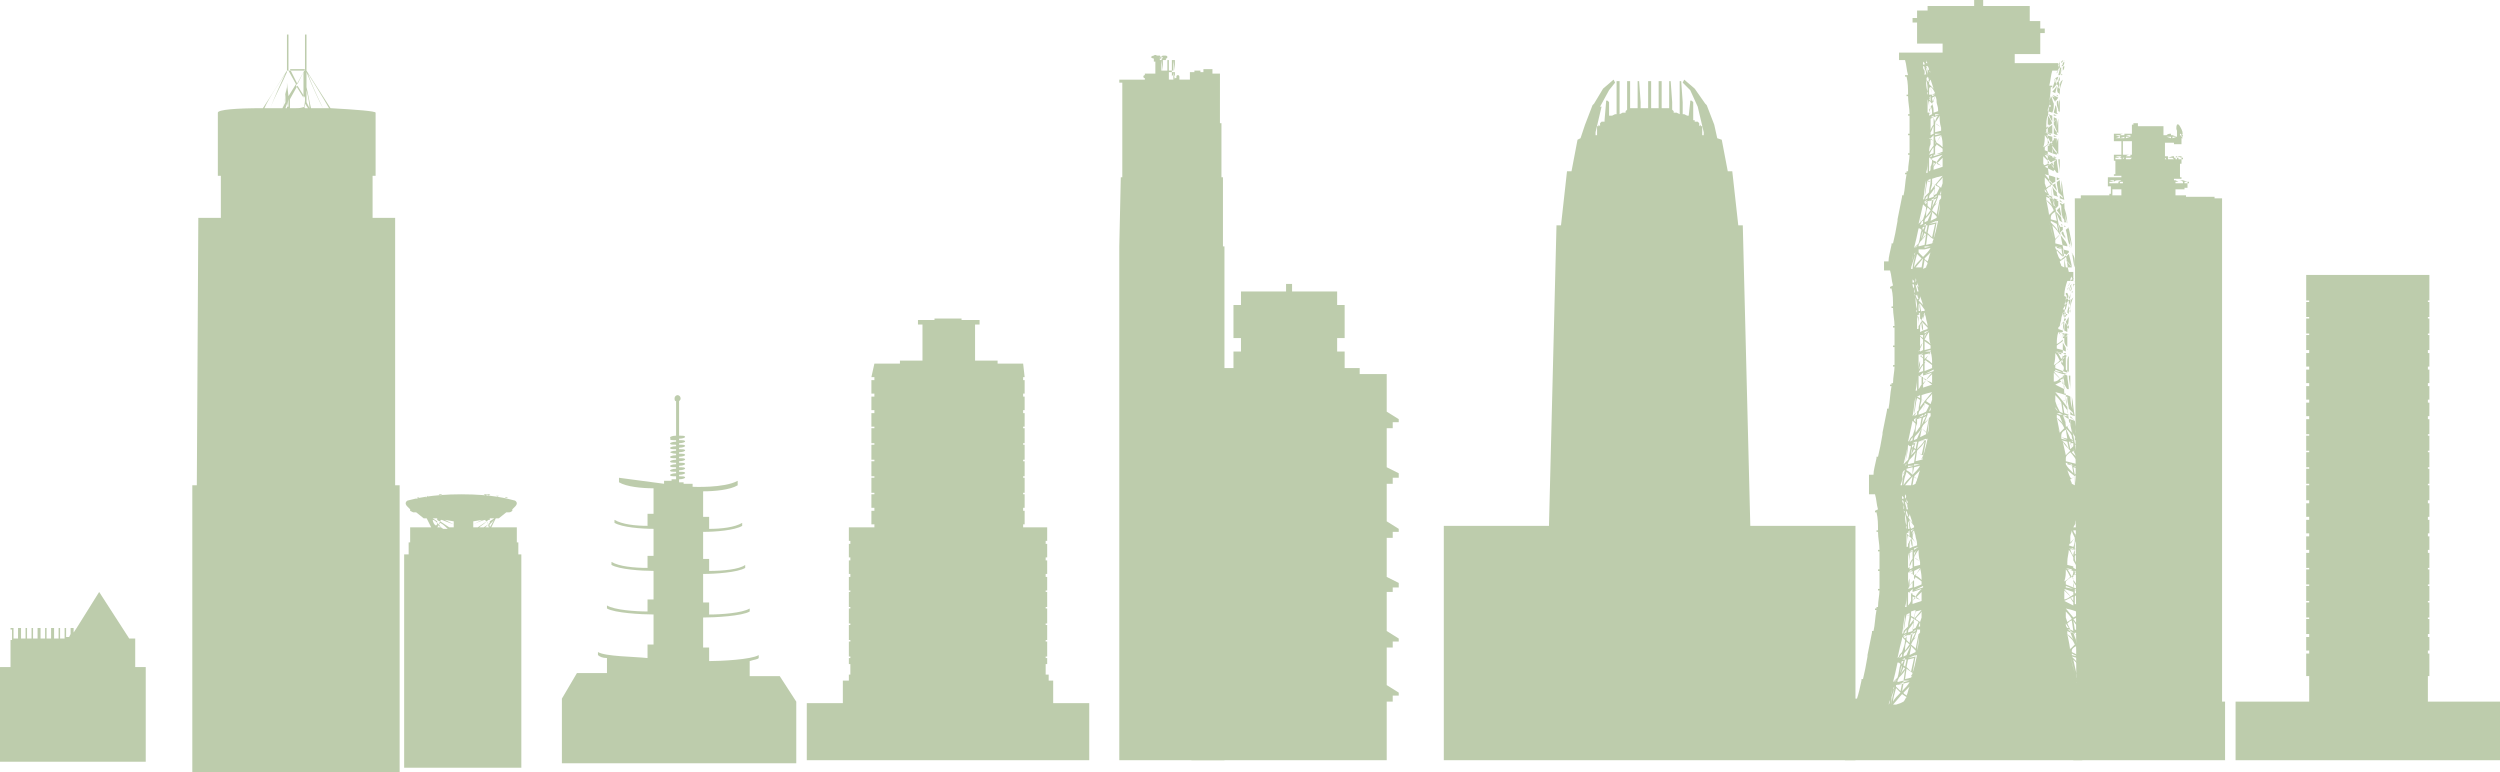 <?xml version="1.0" encoding="utf-8"?>
<!-- Generator: Adobe Illustrator 19.0.0, SVG Export Plug-In . SVG Version: 6.00 Build 0)  -->
<svg version="1.1" id="Layer_1" xmlns="http://www.w3.org/2000/svg" xmlns:xlink="http://www.w3.org/1999/xlink" x="0px" y="0px"
	 viewBox="-123 392.1 166.4 51.4" style="enable-background:new -123 392.1 166.4 51.4;" xml:space="preserve">
<style type="text/css">
	.st0{fill:#BDCCAC;}
</style>
<g id="ground">
</g>
<g id="new_york">
	<polygon class="st0" points="30.7,438.8 30.7,437.1 30.5,437.1 30.5,435.6 30.7,435.6 30.7,435.4 30.5,435.4 30.5,434.5 
		30.7,434.5 30.7,434.3 30.5,434.3 30.5,433.3 30.7,433.3 30.7,433.2 30.5,433.2 30.5,432.2 30.7,432.2 30.7,432.1 30.5,432.1 
		30.5,431.1 30.7,431.1 30.7,431 30.5,431 30.5,430 30.7,430 30.7,429.9 30.5,429.9 30.5,428.9 30.7,428.9 30.7,428.7 30.5,428.7 
		30.5,427.8 30.7,427.8 30.7,427.6 30.5,427.6 30.5,426.7 30.7,426.7 30.7,426.5 30.5,426.5 30.5,425.6 30.7,425.6 30.7,425.4 
		30.5,425.4 30.5,424.4 30.7,424.4 30.7,424.3 30.5,424.3 30.5,423.3 30.7,423.3 30.7,423.2 30.5,423.2 30.5,422.2 30.7,422.2 
		30.7,422.1 30.5,422.1 30.5,421.1 30.7,421.1 30.7,421 30.5,421 30.5,420 30.7,420 30.7,419.8 30.5,419.8 30.5,418.9 30.7,418.9 
		30.7,418.7 30.5,418.7 30.5,417.8 30.7,417.8 30.7,417.6 30.5,417.6 30.5,416.7 30.7,416.7 30.7,416.5 30.5,416.5 30.5,415.6 
		30.7,415.6 30.7,415.4 30.5,415.4 30.5,414.4 30.7,414.4 30.7,414.3 30.5,414.3 30.5,413.3 30.7,413.3 30.7,413.2 30.5,413.2 
		30.5,412.2 30.7,412.2 30.7,412.1 30.5,412.1 30.5,410.4 38.7,410.4 38.7,412.1 38.6,412.1 38.6,412.2 38.7,412.2 38.7,413.2 
		38.6,413.2 38.6,413.3 38.7,413.3 38.7,414.3 38.6,414.3 38.6,414.4 38.7,414.4 38.7,415.4 38.6,415.4 38.6,415.6 38.7,415.6 
		38.7,416.5 38.6,416.5 38.6,416.7 38.7,416.7 38.7,417.6 38.6,417.6 38.6,417.8 38.7,417.8 38.7,418.7 38.6,418.7 38.6,418.9 
		38.7,418.9 38.7,419.8 38.6,419.8 38.6,420 38.7,420 38.7,421 38.6,421 38.6,421.1 38.7,421.1 38.7,422.1 38.6,422.1 38.6,422.2 
		38.7,422.2 38.7,423.2 38.6,423.2 38.6,423.3 38.7,423.3 38.7,424.3 38.6,424.3 38.6,424.4 38.7,424.4 38.7,425.4 38.6,425.4 
		38.6,425.6 38.7,425.6 38.7,426.5 38.6,426.5 38.6,426.7 38.7,426.7 38.7,427.6 38.6,427.6 38.6,427.8 38.7,427.8 38.7,428.7 
		38.6,428.7 38.6,428.9 38.7,428.9 38.7,429.9 38.6,429.9 38.6,430 38.7,430 38.7,431 38.6,431 38.6,431.1 38.7,431.1 38.7,432.1 
		38.6,432.1 38.6,432.2 38.7,432.2 38.7,433.2 38.6,433.2 38.6,433.3 38.7,433.3 38.7,434.3 38.6,434.3 38.6,434.5 38.7,434.5 
		38.7,435.4 38.6,435.4 38.6,435.6 38.7,435.6 38.7,437.1 38.6,437.1 38.6,438.8 43.4,438.8 43.4,442.7 25.8,442.7 25.8,438.8 	"/>
	<polygon class="st0" points="-6.5,427.1 -7,407.1 -7.3,407.1 -7.7,403.5 -8,403.5 -8.4,401.4 -8.7,401.3 -8.9,400.4 -9.4,399.1 
		-9.5,399 -10.2,398 -10.9,397.4 -11,397.6 -10.5,398.1 -10,399.2 -10,399.2 -9.6,400.9 -9.6,401.1 -9.7,401.1 -9.7,400.5 
		-9.8,400.5 -9.8,400.4 -9.9,400.5 -9.9,400.3 -10,400.2 -10.2,400.2 -10.2,400.1 -10.3,400.1 -10.3,398.9 -10.4,398.8 -10.5,398.8 
		-10.5,398.9 -10.6,399.8 -10.7,399.8 -10.9,399.7 -11,399.7 -11,398.9 -11,398.9 -11.1,397.5 -11.2,397.5 -11.2,398.9 -11.2,398.9 
		-11.2,399.7 -11.4,399.6 -11.4,399.6 -11.6,399.6 -11.6,399.5 -11.7,399.4 -11.7,398.9 -11.7,398.9 -11.8,397.5 -11.9,397.5 
		-11.9,398.9 -11.9,398.9 -11.9,399.3 -12.4,399.3 -12.4,398.9 -12.4,398.9 -12.4,397.5 -12.6,397.5 -12.6,398.9 -12.6,398.9 
		-12.6,399.3 -13.1,399.3 -13.1,398.9 -13.1,398.9 -13.1,397.5 -13.3,397.5 -13.3,398.9 -13.3,398.9 -13.3,399.3 -13.8,399.3 
		-13.8,398.9 -13.8,398.9 -13.9,397.5 -14,397.5 -14,398.9 -14,398.9 -14,399.3 -14.5,399.3 -14.5,398.9 -14.5,398.9 -14.5,397.5 
		-14.7,397.5 -14.7,398.9 -14.7,398.9 -14.7,399.4 -14.8,399.5 -14.8,399.6 -15,399.6 -15,399.6 -15.2,399.7 -15.2,398.9 
		-15.2,398.9 -15.2,397.5 -15.4,397.5 -15.4,398.9 -15.4,398.9 -15.4,399.7 -15.5,399.7 -15.7,399.8 -15.9,399.8 -15.9,398.9 
		-16,398.8 -16.1,398.8 -16.1,398.9 -16.2,400.1 -16.2,400.1 -16.2,400.2 -16.4,400.2 -16.5,400.3 -16.5,400.5 -16.6,400.4 
		-16.6,400.5 -16.7,400.5 -16.7,401.1 -16.8,401.1 -16.8,400.9 -16.4,399.2 -16.5,399.2 -15.9,398.1 -15.5,397.6 -15.6,397.4 
		-16.3,398 -16.9,399 -17,399.1 -17.5,400.4 -17.8,401.3 -18,401.4 -18.4,403.5 -18.7,403.5 -19.1,407.1 -19.4,407.1 -19.9,427.1 
		-26.9,427.1 -26.9,442.7 0.5,442.7 0.5,427.1 	"/>
	<path class="st0" d="M-48.5,408.5v34.2h7v-34.2h-0.1v-4.6h-0.1v-3.6h-0.1V397h-0.5v-0.1l0,0v-0.2h-0.6v0.2h-0.2v-0.1h-0.4v0.1h-0.3
		v0.5h-0.7v-0.1l0,0l0,0l0,0l0,0l0,0l0,0c0,0,0,0,0-0.1c0,0,0-0.1-0.1-0.1c0,0-0.1,0-0.1,0.1v0.1l0,0l0,0l0,0h-0.1l0,0l0,0l0,0
		c0,0,0,0,0-0.1c0,0,0-0.1-0.1-0.1c0,0-0.1,0-0.1,0.1v0.1l0,0l0,0l0,0l0,0l0,0l0,0v-0.5h0.3l0,0l0,0l0,0H-45v-0.7h0.3l0,0l0,0l0,0
		h-0.1v-0.4v0.4l0,0v-0.4v0.4h-0.6V396l0,0v0.1l0,0V396l0,0l0,0l0,0l0,0l0,0v0.2l0,0V396c0.1,0,0.1-0.1,0.1-0.1
		c0-0.1-0.1-0.1-0.2-0.1s-0.2,0-0.2,0.1c0,0,0,0,0,0.1l0,0l0,0l0,0l0,0h-0.1l0,0l0,0l0,0l0,0c0-0.1,0.1-0.1,0-0.2c0,0-0.1,0-0.2,0
		c0,0-0.1-0.1-0.2,0c-0.1,0-0.2,0.1-0.2,0.1s0.1,0.1,0.2,0.1l0,0l0,0l0,0l0,0v0.2h-0.2l0,0l0,0l0,0h0.3v0.7h-0.3l0,0l0,0l0,0h0.3
		v0.1h-0.7v0.1c0,0-0.1,0-0.1,0.1c0,0,0,0.1,0.1,0.1v0.1h-1.6l0,0h-0.1v0.1v0.1h0.2v2.7l0,0v3.6h-0.1L-48.5,408.5L-48.5,408.5z
		 M-45.3,396L-45.3,396L-45.3,396L-45.3,396L-45.3,396z M-45.4,396L-45.4,396L-45.4,396L-45.4,396L-45.4,396z M-45.8,395.9v0.2l0,0
		V395.9L-45.8,395.9z M-45.6,395.9L-45.6,395.9L-45.6,395.9L-45.6,395.9l-0.1,0.2h-0.1v-0.2l0,0l0,0
		C-45.7,395.9-45.7,395.9-45.6,395.9L-45.6,395.9L-45.6,395.9L-45.6,395.9z M-45.3,397.4L-45.3,397.4v-0.3l0,0l0,0V397.4z
		 M-45.6,396.9L-45.6,396.9l0.3-0.1v0.1l0,0l0,0v-0.1L-45.6,396.9L-45.6,396.9z M-45.6,396.8v-0.7h0.3v0.7H-45.6z M-45.6,396
		L-45.6,396L-45.6,396L-45.6,396L-45.6,396z M-45.6,395.9L-45.6,395.9L-45.6,395.9L-45.6,395.9L-45.6,395.9z M-45.4,396L-45.4,396
		l-0.1,0.1L-45.4,396L-45.4,396z M-44.9,396.1v0.7h-0.3v-0.7H-44.9z M-44.9,396.9v0.5H-45l0,0h-0.2v-0.5H-44.9z M-45.7,396.9
		L-45.7,396.9L-45.7,396.9L-45.7,396.9L-45.7,396.9z M-45.7,396.1L-45.7,396.1l0.1,0.7h-0.1V396.1z M-45.4,395.8L-45.4,395.8
		L-45.4,395.8L-45.4,395.8L-45.4,395.8L-45.4,395.8L-45.4,395.8z M-45.3,395.8L-45.3,395.8L-45.3,395.8L-45.3,395.8L-45.3,395.8
		L-45.3,395.8z M-45.3,396.1L-45.3,396.1L-45.3,396.1L-45.3,396.1L-45.3,396.1z M-44.8,396.8L-44.8,396.8l-0.1-0.7h0.1V396.8z
		 M-44.8,397.4L-44.8,397.4l-0.1-0.5h0.1V397.4z"/>
	<path class="st0" d="M-109.9,424.4h-0.3v19.1h13.8v-19.1h-0.3v-17.8h-1.5v-2.8h0.2v-4.2c0-0.1-1.2-0.2-3-0.3l-1.6-2.5v-0.2l0,0
		v-2.2h-0.1v2.2l0,0v0.2h-1.1v-0.2l0,0v-2.2h-0.1v2.2l0,0v0.2l-1.6,2.5c-1.8,0-3,0.1-3,0.3v4.2h0.2v2.8h-1.5L-109.9,424.4
		L-109.9,424.4z M-104,397c-0.2,0.4-0.8,1.7-1,2.3c-0.1,0-0.3,0-0.4,0C-105.1,398.6-104.2,397.3-104,397z M-104.2,399.3
		c0.1-0.3,0.2-0.8,0.2-1.2v0.8L-104.2,399.3C-104.1,399.3-104.2,399.3-104.2,399.3z M-103.8,396.8l0.5,0.9l-0.5,0.8l-0.1-0.9v-0.8
		H-103.8z M-103.8,398.7L-103.8,398.7v-0.3C-103.8,398.4-103.8,398.5-103.8,398.7z M-103.8,398.7c0,0.2,0,0.4,0,0.5c0,0,0,0-0.1,0
		L-103.8,398.7L-103.8,398.7z M-103.9,399.3h-0.1l0.1-0.3V399.3z M-103.9,396.9v1c-0.1,0.4-0.2,1.1-0.3,1.4c-0.3,0-0.5,0-0.8,0
		C-104.8,398.7-104.1,397.4-103.9,396.9z M-102.7,396.7L-102.7,396.7l-0.5,1l-0.5-1l0,0H-102.7z M-102.6,398.1
		c0.1,0.4,0.2,0.9,0.2,1.2l0,0l-0.2-0.4V398.1z M-102.5,399.3c-0.1,0-0.1,0-0.2,0V399L-102.5,399.3z M-102.7,399.3
		C-102.8,399.3-102.8,399.3-102.7,399.3c-0.1-0.1,0-0.3,0-0.5l0,0V399.3z M-102.8,398.7c0-0.1,0-0.2,0-0.3V398.7L-102.8,398.7z
		 M-102.8,398.6l-0.5-0.8l0.5-0.9v0.8V398.6z M-102.6,396.9c0.2,0.5,0.8,1.9,1.1,2.4c-0.3,0-0.5,0-0.8,0c-0.1-0.4-0.2-1-0.3-1.4
		V396.9z M-101.1,399.3c-0.1,0-0.3,0-0.4,0c-0.3-0.6-0.9-1.9-1-2.3C-102.3,397.3-101.5,398.6-101.1,399.3z M-103.3,399.3
		c-0.2,0-0.3,0-0.4,0v-0.6l0.5-0.9l0.5,0.8v0.6C-103,399.3-103.1,399.3-103.3,399.3z"/>
	<path class="st0" d="M15.2,438.8H15v3.9h10.1v-3.9h-0.2v-33.5h-0.5v-0.1h-1.9v-0.1h-0.1v-0.3l0,0v-0.2h0.2v-0.3l0,0v-0.2l0,0h-0.9
		V404H22l0,0h0.2v-0.1h-0.1V403h0.1v-0.2l0,0v-0.2l0,0h-0.5v-0.9H22l0,0h0.2v-0.4l0,0v-0.2l0,0H22l0,0h0.1V401
		c0.1,0,0.1,0.1,0.1,0.1c0.1,0,0.1-0.2,0-0.4c-0.1-0.2-0.2-0.4-0.3-0.3c0,0-0.1,0.2,0,0.4c0,0,0,0,0,0.1v0.1l0,0v0.1H21v-0.6h-0.3
		l0,0h-0.4v-0.4l0,0v-0.3l0,0v0.3l0,0v0.4H20l0,0h-0.7v-0.2H19v0.1h-0.1v0.6h-1.2l0,0l0,0v0.3l0,0v0.2h0.2l0,0h0.3v0.9h-0.5l0,0l0,0
		v0.2l0,0v0.2h0.1v0.9h-0.1v0.1h0.2l0,0h0.3v0.1h-0.9l0,0l0,0v0.4l0,0v0.2h0.2v0.2l0,0v0.3h-0.1v0.1h-1.9v0.2h-0.4L15.2,438.8
		L15.2,438.8z M21.6,402.5L21.6,402.5l-0.3,0.1v-0.1C21.3,402.5,21.5,402.5,21.6,402.5z M18.8,402.7v-0.1h0.1L18.8,402.7L18.8,402.7
		z M21.1,402.6L21.1,402.6l0.1,0.1h-0.1V402.6z M18.3,402.7v-0.1h0.1L18.3,402.7L18.3,402.7z M18.5,402.6h0.3v0.1h-0.3V402.6z
		 M18.5,402.5L18.5,402.5c0.1-0.1,0.2-0.1,0.3-0.1v0.1H18.5z M18.8,402.5C18.8,402.5,18.9,402.5,18.8,402.5L18.8,402.5L18.8,402.5
		L18.8,402.5z M21.1,402.5C21.1,402.5,21.2,402.5,21.1,402.5L21.1,402.5L21.1,402.5L21.1,402.5z M21.6,402.6v0.1h-0.3v-0.1H21.6z
		 M21.6,402.6L21.6,402.6l0.1,0.1h-0.1V402.6z M18.1,402.7v-0.1h0.1v0.1H18.1z M18.3,402.6L18.3,402.6v0.1l0,0V402.6z M18.3,402.5
		L18.3,402.5L18.3,402.5L18.3,402.5L18.3,402.5z M18.3,402.5C18.4,402.5,18.4,402.5,18.3,402.5L18.3,402.5L18.3,402.5L18.3,402.5z
		 M18.3,402.4v-0.9h0.6v0.9H18.3z M18.1,401.3L18.1,401.3l0.3-0.1v0.1H18.1z M18.1,401.1L18.1,401.1c0.1-0.1,0.2-0.1,0.3-0.1v0.1
		H18.1z M18.5,401.1c0.1,0,0.2,0,0.3,0v0.1L18.5,401.1L18.5,401.1z M18.8,401.2L18.8,401.2l-0.3,0.1v-0.1H18.8z M18.8,401.2
		L18.8,401.2L18.8,401.2L18.8,401.2L18.8,401.2z M21.1,401.2L21.1,401.2L21.1,401.2L21.1,401.2L21.1,401.2z M21.2,401.2h0.3v0.1
		L21.2,401.2L21.2,401.2z M21.2,401.1L21.2,401.1c0.1-0.1,0.2-0.1,0.3-0.1v0.1H21.2z M21.6,401.1c0.1,0,0.2,0,0.3,0v0.1L21.6,401.1
		L21.6,401.1z M21.9,401.2L21.9,401.2l-0.3,0.1v-0.1H21.9z M21.9,401.2L21.9,401.2L21.9,401.2L21.9,401.2L21.9,401.2z M21.7,401.6
		v0.9h-0.6v-0.9H21.7z M21.7,402.5L21.7,402.5L21.7,402.5L21.7,402.5C21.6,402.5,21.6,402.5,21.7,402.5z M21.7,402.5L21.7,402.5
		L21.7,402.5L21.7,402.5L21.7,402.5z M21.7,402.6v0.1l0,0V402.6L21.7,402.6z M21.8,402.6h0.1v0.1h-0.1V402.6z M17.8,402.7v-0.1h0.3
		v0.1H17.8z M17.8,402.5c0,0,0.1,0,0.3,0v0.1L17.8,402.5L17.8,402.5z M18.2,402.5L18.2,402.5l-0.1,0.1v-0.1
		C18.2,402.5,18.2,402.5,18.2,402.5z M18.3,401.6L18.3,401.6v0.9l0,0V401.6z M17.8,401.3C17.8,401.3,17.8,401.2,17.8,401.3l0.3-0.1
		v0.1H17.8z M17.8,401.1c0,0,0.1,0,0.3,0v0.1L17.8,401.1L17.8,401.1z M18.9,401.1L18.9,401.1L18.9,401.1L18.9,401.1
		C18.8,401.1,18.9,401.1,18.9,401.1z M21.1,401.1C21.1,401.1,21.2,401.1,21.1,401.1L21.1,401.1L21.1,401.1L21.1,401.1z M22,401.1
		L22,401.1L22,401.1L22,401.1L22,401.1z M22.1,401.1c0.1,0,0.1,0,0.2,0c0,0,0,0,0,0.1L22.1,401.1L22.1,401.1L22.1,401.1z
		 M22.3,401.3h-0.1v-0.1L22.3,401.3C22.3,401.2,22.3,401.3,22.3,401.3z M21.7,402.4L21.7,402.4v-0.9l0,0V402.4z M21.8,402.5h0.1v0.1
		L21.8,402.5L21.8,402.5z M21.9,402.5c0.2,0,0.3,0,0.3,0s0,0,0,0.1L21.9,402.5L21.9,402.5z M22.3,402.7H22v-0.1h0.3
		C22.3,402.6,22.3,402.6,22.3,402.7z M17.6,404.8L17.6,404.8v-0.1h0.6v0.4h-0.6V404.8z M22.3,404.2H22v-0.1
		C22.1,404.1,22.2,404.1,22.3,404.2L22.3,404.2z M22.3,404.1c0.2,0,0.3,0,0.3,0s0,0,0,0.1L22.3,404.1L22.3,404.1z M22.3,404.2v0.1
		H22v-0.1H22.3z M18,404.2v0.1h-0.3v-0.1H18z M17.7,404.2L17.7,404.2c0.1-0.1,0.2-0.1,0.3-0.1v0.1H17.7z M18.1,404.2h0.2v0.1h-0.2
		V404.2z M21.8,404.2H22v0.1h-0.2V404.2z M17.4,404.3v-0.1h0.3v0.1H17.4z M17.4,404.1c0,0,0.1,0,0.3,0v0.1L17.4,404.1
		C17.4,404.2,17.4,404.1,17.4,404.1z M18.2,404.1L18.2,404.1l-0.2,0.1v-0.1C18.1,404.1,18.2,404.1,18.2,404.1z M21.8,404.1
		c0.1,0,0.1,0,0.2,0v0.1L21.8,404.1L21.8,404.1z M22.7,404.3h-0.3v-0.1h0.3C22.7,404.3,22.7,404.3,22.7,404.3z M22.4,405.1h-0.6
		v-0.4h0.6v0.1l0,0V405.1z"/>
	<path class="st0" d="M-96.1,429v14.2h7.8V429h-0.2v-0.8h-0.1v-0.9l0,0v-0.1h-1.7l0.3-0.6h0.2l0.5-0.4c0,0,0.1,0,0.2,0
		c0.1,0,0.2-0.1,0.2-0.1V426l0.2-0.2c0,0,0.1-0.1,0.1-0.2s-0.1-0.2-0.2-0.2l0,0l0,0l0,0c-0.4-0.1-1.4-0.4-3.5-0.4
		c-2,0-3.1,0.3-3.5,0.4l0,0l0,0c-0.1,0-0.2,0.1-0.2,0.2s0.1,0.2,0.1,0.2l0.2,0.2c0,0,0,0,0,0.1l0.2,0.1c0.1,0,0.2,0,0.2,0l0.5,0.4
		h0.2l0.3,0.6h-1.4v0.1l0,0v0.9h-0.1v0.8H-96.1z M-92.5,425c-0.1,0-0.1,0-0.2,0l0,0C-92.6,425-92.5,425-92.5,425L-92.5,425z
		 M-92.4,425c0.1,0,0.1,0,0.2,0l0,0C-92.3,425-92.4,425-92.4,425L-92.4,425z M-92.6,425c-0.1,0-0.1,0-0.2,0l0,0
		C-92.8,425-92.7,425-92.6,425L-92.6,425z M-94.3,425.1c0.1,0,0.1,0,0.2,0l0,0C-94.2,425.1-94.3,425.1-94.3,425.1L-94.3,425.1z
		 M-94.3,425.1c-0.1,0-0.1,0-0.2,0l0,0C-94.5,425.1-94.4,425.1-94.3,425.1L-94.3,425.1z M-94.1,425.1c0.1,0,0.1,0,0.2,0l0,0
		C-94,425.1-94.1,425.1-94.1,425.1L-94.1,425.1z M-93.9,425.1c0.1,0,0.1,0,0.2,0l0,0C-93.8,425.1-93.9,425.1-93.9,425.1L-93.9,425.1
		z M-93.8,425c0.1,0,0.1,0,0.2,0l0,0C-93.6,425.1-93.7,425.1-93.8,425L-93.8,425z M-93.6,425c0.1,0,0.1,0,0.2,0l0,0
		C-93.5,425-93.5,425-93.6,425L-93.6,425z M-93.4,425c0.1,0,0.1,0,0.2,0l0,0C-93.3,425-93.3,425-93.4,425L-93.4,425z M-93.2,425
		c0.1,0,0.1,0,0.2,0l0,0C-93.1,425-93.1,425-93.2,425L-93.2,425z M-93,425c0.1,0,0.1,0,0.2,0l0,0C-92.9,425-93,425-93,425L-93,425z
		 M-92.8,426.8v0.2l-0.6-0.3L-92.8,426.8z M-93.7,426.7L-93.7,426.7h-0.2H-93.7z M-93.7,426.8l-0.1,0.2l-0.1-0.1c0-0.1,0-0.2,0-0.2
		C-93.9,426.7-93.8,426.8-93.7,426.8z M-93.9,427l-0.1,0.1C-93.9,427.1-93.9,427.1-93.9,427L-93.9,427z M-93.7,426.9
		c0.2,0.1,0.4,0.3,0.5,0.4h-0.3l-0.3-0.2C-93.8,427-93.7,426.9-93.7,426.9z M-93.6,427.2h-0.3c0,0,0.1-0.1,0.1-0.2
		C-93.7,427.1-93.7,427.2-93.6,427.2z M-94.2,426.7c0.1,0,0.2,0.1,0.3,0.2v0.2C-94.1,427.1-94.2,426.8-94.2,426.7z M-94.2,426.6h0.3
		v0.2L-94.2,426.6z M-94.7,425.2L-94.7,425.2c0.1,0,0.1-0.1,0.2-0.1l0,0C-94.6,425.2-94.6,425.2-94.7,425.2z M-94.7,425.2
		c-0.1,0-0.1,0-0.2,0l0,0C-94.8,425.2-94.8,425.2-94.7,425.2L-94.7,425.2z M-95.1,425.3L-95.1,425.3c0.1,0,0.1-0.1,0.2-0.1l0,0
		C-95,425.2-95,425.3-95.1,425.3z M-95.3,425.3L-95.3,425.3c0.1-0.1,0.1-0.1,0.2-0.1l0,0C-95.2,425.3-95.2,425.3-95.3,425.3z
		 M-95.3,425.3c-0.1,0-0.1,0-0.2,0l0,0C-95.4,425.3-95.3,425.3-95.3,425.3L-95.3,425.3z M-95.6,425.4c0,0,0.1,0,0.2-0.1l0,0
		C-95.6,425.4-95.6,425.4-95.6,425.4L-95.6,425.4L-95.6,425.4z M-91.5,426.8l0.6-0.1l-0.6,0.3V426.8z M-90.4,427.2h-0.3
		c0,0,0.1-0.1,0.2-0.2C-90.5,427.1-90.5,427.2-90.4,427.2z M-90.5,427C-90.5,427-90.4,427-90.5,427c0.1,0,0.1,0.1,0.1,0.1L-90.5,427
		z M-90.8,427.2h-0.3c0.1-0.1,0.3-0.2,0.5-0.4c0,0,0.1,0.1,0.1,0.2L-90.8,427.2z M-90.6,426.8c0.1-0.1,0.1-0.1,0.2-0.1
		c0,0,0,0.1,0,0.2l-0.1,0.1L-90.6,426.8z M-90,425.1L-90,425.1c0.1,0,0.1,0,0.2,0l0,0C-89.9,425.2-89.9,425.1-90,425.1z M-90,425.1
		c-0.1,0-0.1,0-0.2,0l0,0C-90.1,425.1-90.1,425.1-90,425.1L-90,425.1z M-90.2,425.1c-0.1,0-0.1,0-0.2,0l0,0
		C-90.3,425.1-90.3,425.1-90.2,425.1L-90.2,425.1z M-91.5,425L-91.5,425c0.1,0,0.1,0,0.2,0l0,0C-91.4,425-91.4,425-91.5,425z
		 M-91.3,425c0.1,0,0.1,0,0.2,0l0,0C-91.2,425-91.3,425-91.3,425L-91.3,425z M-91.1,425c0.1,0,0.1,0,0.2,0l0,0
		C-91,425-91.1,425-91.1,425L-91.1,425z M-90.9,425c0.1,0,0.1,0,0.2,0l0,0C-90.8,425-90.9,425-90.9,425L-90.9,425z M-90.8,425
		c0.1,0,0.1,0,0.2,0l0,0C-90.6,425.1-90.7,425.1-90.8,425L-90.8,425z M-90.6,425c0.1,0,0.1,0,0.2,0l0,0
		C-90.4,425.1-90.5,425.1-90.6,425L-90.6,425z M-90.6,426.8L-90.6,426.8L-90.6,426.8L-90.6,426.8z M-91.7,425L-91.7,425
		c0.1,0,0.1,0,0.2,0l0,0C-91.6,425-91.6,425-91.7,425z M-91.7,425c-0.1,0-0.1,0-0.2,0l0,0C-91.8,425-91.8,425-91.7,425L-91.7,425z
		 M-91.9,425c-0.1,0-0.1,0-0.2,0l0,0C-92,425-92,425-91.9,425L-91.9,425z M-89.4,425.2L-89.4,425.2c-0.1,0-0.1,0-0.2,0l0,0
		C-89.6,425.2-89.5,425.2-89.4,425.2z M-88.9,425.3L-88.9,425.3c0,0-0.1,0-0.2,0l0,0C-89,425.3-88.9,425.3-88.9,425.3z M-88.9,425.4
		L-88.9,425.4c0.1,0,0.1,0,0.2,0l0,0l0,0C-88.7,425.4-88.8,425.4-88.9,425.4z M-89.2,425.3L-89.2,425.3c0.1,0,0.1,0,0.2,0l0,0
		C-89.1,425.3-89.2,425.3-89.2,425.3z M-89.4,425.2L-89.4,425.2c0.1,0,0.1,0,0.2,0l0,0C-89.3,425.3-89.4,425.2-89.4,425.2z
		 M-89.8,425.2L-89.8,425.2c0.1,0,0.1,0,0.2,0l0,0C-89.7,425.2-89.8,425.2-89.8,425.2z M-90.1,426.6l-0.3,0.2v-0.2H-90.1z
		 M-90.1,426.7c-0.1,0.1-0.2,0.4-0.3,0.5V427C-90.3,426.9-90.2,426.8-90.1,426.7z M-91.5,427.2V427c0.2-0.1,0.7-0.3,0.8-0.3
		c0,0,0,0.1,0.1,0.1l-0.6,0.4H-91.5z M-92.2,425L-92.2,425L-92.2,425L-92.2,425C-92.1,425-92.1,425-92.2,425L-92.2,425
		C-92.1,425-92.1,425-92.2,425z M-92.8,427.2h-0.3l-0.6-0.4c0-0.1,0.1-0.1,0.1-0.1s0.5,0.2,0.8,0.3C-92.8,427-92.8,427.2-92.8,427.2
		z"/>
	<path class="st0" d="M-85.6,442.7v-4.1l1-1.7h2v-1c-0.3,0-0.5-0.1-0.6-0.2v-0.2c0.5,0.3,2.4,0.3,3.3,0.4V435h0.4v-2
		c-0.8,0-2.6-0.1-3.1-0.4v-0.2c0.5,0.3,1.9,0.4,2.7,0.4V432h0.4v-1.9c-0.8,0-2.3-0.1-2.8-0.4v-0.2c0.5,0.3,1.5,0.4,2.4,0.4v-0.8h0.4
		v-1.8c-0.8,0-2.1-0.1-2.6-0.4v-0.2c0.5,0.3,1.4,0.4,2.2,0.4v-0.8h0.4v-1.7c-0.8,0-1.8-0.1-2.3-0.4v-0.3l3,0.4v-0.2h0.5V424h0.3
		v-0.2c-0.3,0-0.4,0-0.4-0.1c0,0,0.1-0.1,0.4-0.1v-0.1c-0.3,0-0.4,0-0.4-0.1c0,0,0.1-0.1,0.4-0.1v-0.1c-0.3,0-0.4,0-0.4-0.1
		c0,0,0.1-0.1,0.4-0.1v-0.1c-0.3,0-0.4,0-0.4-0.1c0,0,0.1-0.1,0.4-0.1v-0.1c-0.3,0-0.4,0-0.4-0.1c0,0,0.1-0.1,0.4-0.1v-0.1
		c-0.3,0-0.4-0.1-0.4-0.1s0.1-0.1,0.4-0.1V422c-0.3,0-0.4,0-0.4-0.1c0,0,0.1-0.1,0.4-0.1v-0.1c-0.3,0-0.4,0-0.4-0.1
		c0,0,0.1-0.1,0.4-0.1v-0.1c-0.3,0-0.4,0-0.4-0.1c0,0,0.1-0.1,0.4-0.1v0.1c-0.3,0-0.4,0-0.4-0.1c0,0,0.1-0.1,0.4-0.1v-2.3
		c-0.1,0-0.1-0.1-0.1-0.2s0.1-0.2,0.2-0.2c0.1,0,0.2,0.1,0.2,0.2s0,0.1-0.1,0.2v2.3c0.3,0,0.4,0,0.4,0.1c0,0-0.1,0.1-0.4,0.1v0.1
		c0.3,0,0.4,0,0.4,0.1c0,0-0.1,0.1-0.4,0.1v0.1c0.3,0,0.4,0,0.4,0.1c0,0-0.1,0.1-0.4,0.1v0.1c0.3,0,0.4,0,0.4,0.1
		c0,0-0.1,0.1-0.4,0.1v0.1c0.3,0,0.4,0,0.4,0.1c0,0-0.1,0.1-0.4,0.1v0.1c0.3,0,0.4,0,0.4,0.1c0,0-0.1,0.1-0.4,0.1v0.1
		c0.3,0,0.4,0,0.4,0.1c0,0-0.1,0.1-0.4,0.1v0.1c0.3,0,0.4,0,0.4,0.1c0,0-0.1,0.1-0.4,0.1v0.1c0.3,0,0.4,0,0.4,0.1
		c0,0-0.1,0.1-0.4,0.1v0.1c0.3,0,0.4,0,0.4,0.1c0,0-0.1,0.1-0.4,0.1v0.2h0.3v0.1h0.6v0.2c0,0,2.1,0.1,3-0.4v0.3
		c-0.5,0.3-1.5,0.4-2.3,0.4v1.7h0.4v0.8c0.8,0,1.7-0.1,2.2-0.4v0.2c-0.5,0.3-1.8,0.4-2.6,0.4v1.8h0.4v0.8c0.9,0,2-0.1,2.4-0.4v0.2
		c-0.5,0.3-2,0.4-2.8,0.4v1.9h0.4v0.8c0.8,0,2.2-0.1,2.7-0.4v0.2c-0.5,0.3-2.3,0.4-3.1,0.4v2h0.4v0.9c0.8,0,2.8-0.1,3.3-0.4v0.2
		c-0.1,0.1-0.3,0.1-0.6,0.2v1h2l1.1,1.7v4.1h-15.6V442.7z"/>
	<path class="st0" d="M-114,436.4v-1.8h-0.4l-2-3.1l-1.5,2.4h-4.4v0.1h0.1v0.7h-0.1v1.8h-0.7v6.3h9.7v-6.3h-0.7V436.4z
		 M-118.1,433.9h0.2l-0.2,0.3V433.9z M-118.6,433.9h0.3v0.4l-0.1,0.2h-0.2V433.9z M-119,433.9h0.3v0.7h-0.3V433.9z M-119.4,433.9
		h0.3v0.7h-0.3V433.9z M-119.9,433.9h0.3v0.7h-0.3V433.9z M-120.3,433.9h0.3v0.7h-0.3V433.9z M-120.8,433.9h0.3v0.7h-0.3V433.9z
		 M-121.2,433.9h0.3v0.7h-0.3V433.9z M-121.6,433.9h0.3v0.7h-0.3V433.9z M-122.1,433.9h0.3v0.7h-0.3V433.9z"/>
	<polygon class="st0" points="-43.7,442.7 -43.7,438.8 -44.1,438.8 -44.1,438.4 -44.5,438.4 -44.5,438.2 -43.7,437.7 -43.7,435.2 
		-44.1,435.2 -44.1,434.8 -44.5,434.8 -44.5,434.6 -43.7,434.1 -43.7,431.5 -44.1,431.5 -44.1,431.2 -44.5,431.2 -44.5,430.9 
		-43.7,430.5 -43.7,427.9 -44.1,427.9 -44.1,427.5 -44.5,427.5 -44.5,427.3 -43.7,426.8 -43.7,424.3 -44.1,424.3 -44.1,423.9 
		-44.5,423.9 -44.5,423.6 -43.7,423.2 -43.7,420.6 -44.1,420.6 -44.1,420.2 -44.5,420.2 -44.5,420 -43.7,419.5 -43.7,417 -41.9,417 
		-41.9,416.6 -40.9,416.6 -40.9,415.5 -40.4,415.5 -40.4,414.6 -40.9,414.6 -40.9,412.4 -40.4,412.4 -40.4,411.5 -37.4,411.5 
		-37.4,411 -37,411 -37,411.5 -34,411.5 -34,412.4 -33.5,412.4 -33.5,414.6 -34,414.6 -34,415.5 -33.5,415.5 -33.5,416.6 
		-32.5,416.6 -32.5,417 -30.7,417 -30.7,419.5 -29.9,420 -29.9,420.2 -30.3,420.2 -30.3,420.6 -30.7,420.6 -30.7,423.2 -29.9,423.6 
		-29.9,423.9 -30.3,423.9 -30.3,424.3 -30.7,424.3 -30.7,426.8 -29.9,427.3 -29.9,427.5 -30.3,427.5 -30.3,427.9 -30.7,427.9 
		-30.7,430.5 -29.9,430.9 -29.9,431.2 -30.3,431.2 -30.3,431.5 -30.7,431.5 -30.7,434.1 -29.9,434.6 -29.9,434.8 -30.3,434.8 
		-30.3,435.2 -30.7,435.2 -30.7,437.7 -29.9,438.2 -29.9,438.4 -30.3,438.4 -30.3,438.8 -30.7,438.8 -30.7,442.7 	"/>
	<path class="st0" d="M17.4,441.1v-1.4h-0.3v-0.8h-0.3c-0.1-0.3-0.2-0.7-0.3-1.2v-0.1h-0.1c-0.1-0.5-0.2-1-0.3-1.5V436l0,0
		c-0.1-0.5-0.2-1-0.3-1.5l0,0v-0.1h-0.1c-0.1-0.5-0.1-1-0.2-1.4h0.1v-0.1h-0.1v-0.1h-0.1l0,0l0,0l0,0c0-0.4-0.1-0.8-0.1-1.1h0.1
		v-0.1h-0.1c0-0.3,0-0.5,0-0.7c0-0.2,0-0.4,0-0.5h0.1v-0.1h-0.1c0-0.4,0-0.8,0-1.2h0.1V429h-0.1c0-0.4,0-0.8,0.1-1.2h0.1v-0.1h-0.1
		c0-0.4,0.1-0.8,0.1-1.2h0.1v-0.1l-0.2-0.1c0-0.4,0.1-0.7,0.2-1H16v-0.8v-0.1h-0.3c-0.1-0.3-0.1-0.7-0.2-1.1v-0.1h-0.1
		c-0.1-0.5-0.2-1-0.3-1.5v-0.1l0,0c-0.1-0.5-0.2-1-0.3-1.5l0,0V420h-0.1c-0.1-0.5-0.1-1-0.2-1.5h0.1v-0.1h-0.1v-0.1h-0.1l0,0l0,0
		l0,0c0-0.4-0.1-0.8-0.1-1.1h0.1v-0.1h-0.1c0-0.3,0-0.5,0-0.7c0-0.2,0-0.4,0-0.5h0.1v-0.1h-0.1c0-0.4,0-0.8,0-1.2h0.1v-0.1h-0.1
		c0-0.4,0-0.8,0.1-1.2h0.1v-0.1h-0.1c0-0.4,0.1-0.8,0.1-1.2h0.1v-0.1l-0.2-0.1c0-0.4,0.1-0.7,0.2-1H15v-0.5v-0.1h-0.3
		c-0.1-0.3-0.1-0.7-0.2-1.1V409h-0.1c-0.1-0.5-0.2-1-0.3-1.5v-0.1l0,0c-0.1-0.5-0.2-1-0.3-1.5l0,0v-0.1h-0.1c-0.1-0.5-0.2-1-0.2-1.4
		h0.1v-0.1h-0.1v-0.1h-0.1l0,0l0,0l0,0c0-0.4-0.1-0.8-0.1-1.1h0.1V403h-0.1c0-0.3,0-0.5,0-0.7c0-0.2,0-0.4,0-0.5h0.1v-0.1h-0.1
		c0-0.4,0-0.8,0-1.2h0.1v-0.1h-0.1c0-0.4,0-0.8,0.1-1.2h0.1v-0.1h-0.1c0-0.4,0.1-0.8,0.1-1.2h0.1v-0.1h-0.2c0.1-0.4,0.1-0.7,0.2-1
		H14v-0.5h-2.9v-0.6h1.7v-1.4h0.3V394h-0.3v-0.5h-0.7v-1H9v-0.4H8.4v0.4H5.3v0.3H4.6v0.5H4.3v0.3h0.3v1.4h1.7v0.6H3.4v0.5h0.4
		c0.1,0.3,0.1,0.7,0.2,1H3.8v0.1h0.1C4,397.6,4,398,4,398.4H3.9v0.1H4c0,0.4,0.1,0.8,0.1,1.2H4v0.1h0.1c0,0.4,0,0.8,0,1.2H4v0.1h0.1
		c0,0.2,0,0.3,0,0.5c0,0.2,0,0.5,0,0.7H4v0.1h0.1c0,0.3-0.1,0.7-0.1,1.1l0,0l0,0l0,0H3.9v0.1H3.8v0.1h0.1c-0.1,0.5-0.1,1-0.2,1.4
		H3.6v0.1l0,0c-0.1,0.5-0.2,1-0.3,1.5l0,0v0.1c-0.1,0.6-0.2,1.1-0.3,1.5H2.9v0.1c-0.1,0.5-0.2,0.8-0.2,1.1H2.4v0.1v0.5h0.4
		c0.1,0.3,0.1,0.7,0.2,1l-0.2,0.1v0.1h0.1c0.1,0.4,0.1,0.8,0.1,1.2H2.9v0.1H3c0,0.4,0.1,0.8,0.1,1.2H3v0.1h0.1c0,0.4,0,0.8,0,1.2H3
		v0.1h0.1c0,0.2,0,0.3,0,0.5s0,0.5,0,0.7H3v0.1h0.1c0,0.3-0.1,0.7-0.1,1.1l0,0l0,0l0,0H2.9v0.1H2.8v0.1h0.1c-0.1,0.5-0.1,1-0.2,1.5
		H2.6v0.1l0,0c-0.1,0.5-0.2,1-0.3,1.5l0,0v0.1c-0.1,0.6-0.2,1.1-0.3,1.5H1.9v0.1c-0.1,0.5-0.2,0.8-0.2,1.1H1.4v0.8v0.5h0.4
		c0.1,0.3,0.1,0.7,0.2,1l-0.2,0.1v0.1h0.1C2,426.6,2,427,2,427.4H1.9v0.1H2c0,0.4,0.1,0.8,0.1,1.2H2v0.1h0.1c0,0.4,0,0.8,0,1.2H2
		v0.1h0.1c0,0.2,0,0.3,0,0.5c0,0.2,0,0.5,0,0.7H2v0.1h0.1c0,0.3-0.1,0.7-0.1,1.1l0,0l0,0l0,0H1.9v0.1H1.8v0.1h0.1
		c-0.1,0.5-0.1,1-0.2,1.4H1.6v0.1l0,0c-0.1,0.5-0.2,1-0.3,1.5l0,0v0.1c-0.1,0.6-0.2,1.1-0.3,1.5H0.9v0.1c-0.1,0.5-0.2,0.9-0.3,1.2
		H0.3v0.8H0v1.4h-0.2v1.9h15.8v-1.9h1.8V441.1z M16.5,438.5l-0.1-0.3c0-0.1-0.1-0.3-0.1-0.4l0,0C16.5,438.1,16.5,438.3,16.5,438.5z
		 M16.4,437.7C16.4,437.8,16.4,437.8,16.4,437.7L16.4,437.7C16.4,437.8,16.4,437.8,16.4,437.7L16.4,437.7z M13.8,399.1
		c0.1,0.1,0.1,0.3,0.1,0.4s0,0.1,0,0.2l-0.2-0.1C13.7,399.5,13.8,399.3,13.8,399.1z M13.6,398.5l0.2,0.1c0,0.1,0,0.2,0,0.3
		C13.7,398.7,13.6,398.6,13.6,398.5z M14.5,406.9c-0.1-0.1-0.1-0.2-0.2-0.3c-0.1-0.3-0.1-0.5-0.1-0.8c0.1-0.1,0.1-0.1,0.2-0.2
		C14.4,406.1,14.5,406.5,14.5,406.9z M14.3,405.5L14.3,405.5L14.3,405.5L14.3,405.5z M14.9,408.9L14.9,408.9L14.9,408.9
		C14.9,408.8,14.9,408.8,14.9,408.9C14.9,408.8,14.9,408.8,14.9,408.9z M14.9,408.9L14.9,408.9c0,0.1,0,0.1,0.1,0.2L14.9,408.9
		L14.9,408.9z M14.8,408.6l-0.1-0.2C14.8,408.5,14.8,408.6,14.8,408.6C14.9,408.6,14.9,408.6,14.8,408.6L14.8,408.6z M15.2,421.3
		c-0.1-0.1-0.1-0.2-0.2-0.3c-0.1-0.3-0.1-0.5-0.2-0.8c0.1-0.1,0.1-0.1,0.2-0.2C15.1,420.5,15.2,420.9,15.2,421.3z M15,420L15,420
		L15,420L15,420z M15.6,423.3L15.6,423.3L15.6,423.3L15.6,423.3L15.6,423.3z M15.6,423.4L15.6,423.4c0,0.1,0,0.1,0,0.2V423.4
		L15.6,423.4z M15.5,423l-0.1-0.2C15.5,422.9,15.5,423,15.5,423C15.6,423.1,15.6,423.1,15.5,423L15.5,423z M15.9,435.8
		c-0.1-0.1-0.1-0.2-0.2-0.3c0-0.3-0.1-0.5-0.1-0.8c0.1-0.1,0.1-0.1,0.2-0.2C15.8,435,15.9,435.4,15.9,435.8z M15.7,434.4L15.7,434.4
		L15.7,434.4L15.7,434.4z M15.5,435.9L15.5,435.9L15.5,435.9L15.5,435.9L15.5,435.9z M15.3,435.7l-0.1-0.3L15.3,435.7L15.3,435.7z
		 M15.5,435.7l-0.3-0.7l0,0c0.1,0.2,0.3,0.3,0.4,0.5c0,0.1,0,0.2,0.1,0.3L15.5,435.7z M15.4,432.5L15.4,432.5h-0.2l0,0H15.4z
		 M15.2,432.4C15.2,432.3,15.2,432.3,15.2,432.4L15.2,432.4L15.2,432.4z M15.5,432.9L15.5,432.9l-0.2,0.1c0-0.1,0-0.1,0-0.2
		L15.5,432.9z M15.3,433.7l-0.3-0.4c0.1,0,0.2-0.1,0.2-0.1C15.2,433.3,15.3,433.5,15.3,433.7z M15.3,433.8c0,0.1,0,0.2,0.1,0.3
		l-0.3-0.1l-0.1-0.6C15.1,433.6,15.2,433.7,15.3,433.8z M15.4,434.3L15.4,434.3h-0.3v-0.1L15.4,434.3z M15.4,434.4
		c0,0.1,0,0.2,0,0.3c-0.1,0.1-0.2,0.2-0.2,0.2l0,0l-0.1-0.6L15.4,434.4z M15.6,435.4c-0.1-0.1-0.2-0.3-0.3-0.4
		c0.1-0.1,0.1-0.1,0.2-0.2C15.5,435,15.6,435.2,15.6,435.4z M15.5,434.4l0.2,0.1l-0.1,0.1C15.5,434.6,15.5,434.5,15.5,434.4z
		 M15.7,436L15.7,436h-0.1v-0.1L15.7,436z M15.7,436.1c0,0.1,0,0.1,0,0.2c0,0,0,0-0.1,0.1l-0.1-0.3H15.7z M15.9,436.9
		c-0.1-0.1-0.2-0.2-0.3-0.4l0.1-0.1L15.9,436.9z M15.7,436.4C15.8,436.4,15.8,436.4,15.7,436.4c0.1,0.1,0.1,0.3,0.2,0.4L15.7,436.4z
		 M15.8,436.1L15.8,436.1C15.9,436.2,15.9,436.2,15.8,436.1C15.8,436.2,15.8,436.1,15.8,436.1z M15.9,436.3c0.1,0,0.1-0.1,0.1-0.1
		l0,0c0.1,0.4,0.2,0.8,0.2,1.2c-0.1-0.1-0.1-0.1-0.2-0.2C16,436.9,15.9,436.6,15.9,436.3z M15.9,436.1h-0.1c0,0,0,0,0-0.1
		L15.9,436.1C16,436.1,16,436.1,15.9,436.1C16,436.1,16,436.1,15.9,436.1z M15.8,435.8c0-0.1,0-0.1,0-0.2c0.1,0.1,0.2,0.2,0.2,0.2
		H15.8z M15.7,434.5l-0.2-0.1v-0.1L15.7,434.5C15.7,434.4,15.7,434.4,15.7,434.5L15.7,434.5z M15.5,434.2c0-0.1,0-0.2,0-0.2
		c0.1,0.1,0.2,0.2,0.3,0.3L15.5,434.2z M15.4,433.8c0-0.2-0.1-0.4-0.1-0.7c0.1,0,0.1-0.1,0.2-0.1c0,0.4,0.1,0.7,0.2,1.1L15.4,433.8z
		 M15.5,432.6L15.5,432.6L15.5,432.6L15.5,432.6L15.5,432.6z M15.5,432.5c0-0.3-0.1-0.6-0.1-0.9h0.1
		C15.5,431.9,15.5,432.2,15.5,432.5L15.5,432.5z M14.9,430.5c-0.1-0.2-0.2-0.4-0.3-0.5l0.4,0.1C15,430.2,15,430.3,14.9,430.5
		C14.9,430.4,14.9,430.4,14.9,430.5z M15,430.5L15,430.5c0,0.1,0,0.1,0,0.1C14.9,430.6,14.9,430.5,15,430.5
		C14.9,430.5,14.9,430.5,15,430.5z M15.4,430L15.4,430c-0.1,0-0.1-0.1-0.1-0.1C15.4,429.9,15.4,430,15.4,430L15.4,430z M15.4,430.2
		L15.4,430.2L15.4,430.2L15.4,430.2z M15.4,429.9c0,0,0-0.1-0.1-0.1c0-0.3,0-0.6,0-0.9l0,0l0,0C15.4,429.2,15.4,429.5,15.4,429.9z
		 M15.4,428.8L15.4,428.8L15.4,428.8L15.4,428.8z M15.4,428.8L15.4,428.8L15.4,428.8L15.4,428.8z M15.4,428.6v-0.1V428.6L15.4,428.6
		L15.4,428.6z M15.4,428.4c0-0.3,0-0.5,0-0.8l0,0l0,0c0,0.3,0,0.6,0,0.9V428.4z M14.6,423.4L14.6,423.4l0.5,0.4
		c-0.1,0.1-0.2,0.1-0.2,0.2C14.7,423.8,14.7,423.6,14.6,423.4z M14.7,428.7c0.1,0.1,0.2,0.3,0.3,0.5c-0.1,0.1-0.3,0.2-0.4,0.3
		C14.6,429.2,14.7,428.9,14.7,428.7z M15.3,426.3c0,0.1,0,0.2,0.1,0.3l0,0c-0.1,0.1-0.2,0.2-0.3,0.4l0,0L15.3,426.3z M15.2,426.4
		c0-0.1,0-0.1,0.1-0.2l0,0L15.2,426.4z M15.3,426.1C15.3,426.1,15.3,426,15.3,426.1L15.3,426.1L15.3,426.1L15.3,426.1z M15.1,424.4
		l-0.2-0.1c0-0.1-0.1-0.2-0.1-0.3l0.3-0.2L15.1,424.4L15.1,424.4z M14.8,427.8c0-0.1,0.1-0.3,0.1-0.4c0,0.1,0.1,0.3,0.2,0.5
		c-0.1,0.1-0.2,0.3-0.3,0.4C14.8,428.1,14.8,427.9,14.8,427.8z M15,427.4l0.2,0.1c0,0.1,0,0.2,0,0.3C15.1,427.6,15,427.5,15,427.4z
		 M15,427.4C15,427.3,15,427.3,15,427.4C15,427.3,15,427.3,15,427.4h0.2v0.1L15,427.4z M15,427.2C15,427.1,15,427.1,15,427.2
		c0.1-0.2,0.2-0.3,0.3-0.5c0,0.2-0.1,0.3-0.1,0.5H15z M15.3,427.4h0.1v0.1L15.3,427.4L15.3,427.4z M15.2,427.5h0.1l0,0
		c0,0-0.1,0.1-0.2,0.2C15.2,427.7,15.2,427.6,15.2,427.5z M15.4,427.5L15.4,427.5L15.4,427.5L15.4,427.5
		C15.5,427.4,15.5,427.5,15.4,427.5C15.5,427.5,15.4,427.5,15.4,427.5z M15.4,427.3h-0.1c0-0.2,0.1-0.3,0.1-0.5c0,0.1,0,0.2,0.1,0.2
		C15.4,427.1,15.4,427.2,15.4,427.3z M15.3,426.4c0-0.1,0-0.2-0.1-0.2v-0.1h0.1C15.4,426.2,15.4,426.3,15.3,426.4z M15.5,425.3
		l-0.1,0.2l-0.1,0.1C15.4,425.5,15.4,425.4,15.5,425.3L15.5,425.3z M15.5,425.3c0-0.1,0-0.2,0.1-0.2l0,0c0,0,0,0.1,0,0.2H15.5
		L15.5,425.3z M15.4,425.7l-0.1,0.3l0,0v-0.1C15.4,425.8,15.4,425.7,15.4,425.7z M15.4,425.9l0.1-0.4l0.1-0.1
		C15.5,425.6,15.5,425.8,15.4,425.9L15.4,425.9z M15.5,425.4L15.5,425.4L15.5,425.4L15.5,425.4z M15.6,425.3L15.6,425.3L15.6,425.3
		L15.6,425.3z M15.2,424.4l-0.1-0.6l0.5,0.6H15.2z M15.1,423.7l-0.1-0.5l0.4,0.1v0.1C15.3,423.5,15.2,423.6,15.1,423.7z M15,423.1
		L15,423.1l0.4,0.1c0,0,0,0,0,0.1L15,423.1z M15,423.6c-0.2-0.2-0.4-0.4-0.5-0.6v-0.1l0.4,0.1L15,423.6z M14.5,429.9L14.5,429.9
		l0.4,0.1c0,0,0,0,0,0.1L14.5,429.9z M14.6,429.7c0-0.1,0-0.1,0-0.2c0.1-0.1,0.3-0.2,0.4-0.3l0,0c0,0.2,0,0.4,0,0.6L14.6,429.7z
		 M15,429.1c-0.1-0.2-0.2-0.3-0.2-0.5l0.3,0.1C15,428.9,15,429,15,429.1L15,429.1z M14.7,428.6L14.7,428.6L14.7,428.6H15v0.1
		L14.7,428.6z M14.7,428.4L14.7,428.4c0.1-0.2,0.2-0.3,0.4-0.5c0,0.2,0,0.4-0.1,0.6L14.7,428.4z M15,430.1C15,430.1,15,430,15,430.1
		h0.3c0,0,0,0,0,0.1L15,430.1z M15.3,430.2c-0.1,0-0.1,0.1-0.2,0.2c0-0.1,0-0.2,0-0.2H15.3z M15,429.9c0-0.2,0-0.3,0-0.5
		c0.1,0.2,0.2,0.3,0.2,0.4c0,0,0,0.1,0,0.2L15,429.9z M15.1,429.3c0-0.1,0-0.1,0-0.2c0.1-0.1,0.2-0.1,0.2-0.2c0,0.3,0,0.5,0,0.8
		C15.2,429.6,15.1,429.4,15.1,429.3z M15.1,429c0-0.1,0-0.2,0-0.3l0.2,0.1C15.2,428.9,15.2,429,15.1,429z M15,430.4
		c0.1-0.1,0.2-0.1,0.3-0.2c0,0.1,0,0.3,0,0.4c0,0.2,0,0.3,0,0.5c-0.1-0.1-0.2-0.3-0.3-0.4c0-0.1,0-0.1,0-0.2
		C15,430.5,15,430.5,15,430.4z M15.3,428.8l-0.2-0.1c0,0,0,0,0-0.1L15.3,428.8L15.3,428.8z M15.1,428.6c0-0.2,0-0.4,0.1-0.5
		c0.1,0.1,0.1,0.3,0.1,0.4s0,0.1,0,0.2L15.1,428.6z M15.2,427.9L15.2,427.9c0.1-0.1,0.1-0.2,0.2-0.3c0,0.2,0,0.4,0,0.6
		C15.3,428.2,15.2,428,15.2,427.9z M15.4,430.1L15.4,430.1C15.3,430.1,15.3,430.1,15.4,430.1L15.4,430.1z M15.4,430.2
		c0,0.2,0,0.3,0,0.5c0,0.2,0,0.4,0,0.6c0,0,0-0.1-0.1-0.1c0-0.2,0-0.4,0-0.5C15.3,430.5,15.3,430.4,15.4,430.2L15.4,430.2z
		 M15.4,431.4L15.4,431.4C15.4,431.3,15.4,431.3,15.4,431.4C15.4,431.3,15.4,431.3,15.4,431.4z M15.4,431.5L15.4,431.5L15.4,431.5
		L15.4,431.5z M15.4,431.5L15.4,431.5L15.4,431.5L15.4,431.5L15.4,431.5z M15.5,427.3L15.5,427.3c0-0.1,0-0.2,0-0.2
		C15.5,427.2,15.5,427.2,15.5,427.3L15.5,427.3z M15.4,426.8c0-0.1,0-0.1-0.1-0.2c0,0,0,0,0-0.1l0.1-0.1
		C15.5,426.6,15.5,426.7,15.4,426.8z M15.4,426.5c0-0.1,0-0.2,0.1-0.4l0,0c0,0.1,0,0.2,0,0.3C15.5,426.4,15.4,426.4,15.4,426.5z
		 M15.5,426c0-0.1,0.1-0.3,0.1-0.4l0,0C15.6,425.7,15.6,425.9,15.5,426L15.5,426z M15.6,425L15.6,425L15.6,425L15.6,425z
		 M15.6,425.2v-0.1l0,0C15.7,425.1,15.6,425.2,15.6,425.2L15.6,425.2z M15.1,423.8l0.3-0.3c0.1,0.4,0.2,0.7,0.2,0.9
		C15.5,424.2,15.3,424,15.1,423.8z M15.4,422.7c-0.1-0.3-0.1-0.6-0.2-0.9l0.1-0.1l0,0c0.1,0.4,0.2,0.8,0.2,1.2
		C15.5,422.9,15.4,422.8,15.4,422.7z M14.8,421.4L14.8,421.4L14.8,421.4L14.8,421.4L14.8,421.4z M14.6,421.2l-0.1-0.3L14.6,421.2
		L14.6,421.2z M14.8,421.3l-0.3-0.7l0,0c0.2,0.2,0.3,0.3,0.4,0.5c0,0.1,0,0.2,0.1,0.3L14.8,421.3z M14.7,418.1L14.7,418.1h-0.2l0,0
		H14.7z M14.5,417.9L14.5,417.9L14.5,417.9L14.5,417.9z M14.8,418.5l-0.2,0.1c0-0.1,0-0.1,0-0.2L14.8,418.5z M14.6,419.2l-0.3-0.4
		c0.1,0,0.2-0.1,0.2-0.1C14.5,418.9,14.6,419.1,14.6,419.2z M14.6,419.4c0,0.1,0,0.2,0.1,0.3l-0.3-0.1l-0.1-0.6
		C14.4,419.1,14.5,419.3,14.6,419.4z M14.7,419.8C14.7,419.9,14.7,419.9,14.7,419.8h-0.3v-0.1L14.7,419.8z M14.7,420
		c0,0.1,0,0.2,0.1,0.3c-0.1,0.1-0.2,0.2-0.3,0.2c0,0,0,0,0-0.1l-0.1-0.6L14.7,420z M14.9,420.9c-0.1-0.1-0.2-0.2-0.3-0.4
		c0.1-0.1,0.1-0.1,0.2-0.2C14.8,420.5,14.9,420.7,14.9,420.9z M14.8,420l0.2,0.1l-0.1,0.1C14.8,420.1,14.8,420.1,14.8,420z
		 M15,421.5C15,421.5,15,421.6,15,421.5h-0.1v-0.1L15,421.5z M15,421.6c0,0.1,0,0.1,0,0.2c0,0,0,0-0.1,0.1l-0.1-0.3H15z M15.2,422.5
		c-0.1-0.1-0.2-0.2-0.3-0.3l0.1-0.1L15.2,422.5z M15,422C15.1,421.9,15.1,421.9,15,422c0.1,0.1,0.1,0.3,0.2,0.4L15,422z M15.1,421.7
		L15.1,421.7C15.2,421.7,15.2,421.7,15.1,421.7L15.1,421.7z M15.2,421.7h-0.1c0,0,0,0,0-0.1L15.2,421.7
		C15.3,421.6,15.3,421.6,15.2,421.7C15.3,421.6,15.3,421.6,15.2,421.7z M15.1,421.4c0-0.1,0-0.1,0-0.2c0.1,0.1,0.2,0.2,0.2,0.2H15.1
		z M15,420l-0.2-0.1v-0.1L15,420L15,420L15,420z M14.8,419.7c0-0.1,0-0.2,0-0.2c0.1,0.1,0.2,0.2,0.3,0.3L14.8,419.7z M14.7,419.3
		c0-0.2-0.1-0.4-0.1-0.7c0.1,0,0.1-0.1,0.2-0.1c0,0.4,0.1,0.7,0.2,1.1L14.7,419.3z M14.8,418.1L14.8,418.1L14.8,418.1L14.8,418.1
		L14.8,418.1z M14.8,418c0-0.3-0.1-0.6-0.1-0.9h0.1C14.8,417.4,14.8,417.7,14.8,418L14.8,418z M14.2,416c-0.1-0.2-0.2-0.4-0.3-0.5
		l0.4,0.1C14.3,415.8,14.3,415.9,14.2,416L14.2,416z M14.3,416C14.3,416,14.3,416.1,14.3,416c0,0.1,0,0.1,0,0.1
		C14.2,416.1,14.2,416.1,14.3,416C14.2,416,14.2,416,14.3,416z M14.7,415.7L14.7,415.7L14.7,415.7L14.7,415.7z M14.6,415.7
		L14.6,415.7L14.6,415.7C14.7,415.7,14.6,415.7,14.6,415.7z M14.6,415.5L14.6,415.5C14.7,415.5,14.7,415.5,14.6,415.5
		C14.7,415.5,14.7,415.5,14.6,415.5L14.6,415.5z M14.6,415.3c0-0.3,0-0.6,0-0.9l0,0l0,0C14.6,414.7,14.6,415,14.6,415.3
		C14.7,415.4,14.6,415.4,14.6,415.3z M14.6,414.4C14.6,414.4,14.6,414.3,14.6,414.4L14.6,414.4C14.7,414.3,14.7,414.4,14.6,414.4z
		 M14.7,414.4L14.7,414.4L14.7,414.4L14.7,414.4z M14.7,414.2c0-0.1,0-0.1,0-0.1S14.7,414.1,14.7,414.2L14.7,414.2L14.7,414.2z
		 M14.7,413.9c0-0.3,0-0.5,0-0.8c0,0,0,0,0-0.1l0,0c0,0.3,0,0.6-0.1,0.9C14.7,414,14.7,414,14.7,413.9z M14.3,415.6L14.3,415.6h0.2
		v0.1L14.3,415.6z M14.6,415.8c-0.1,0-0.1,0.1-0.2,0.1c0-0.1,0-0.1,0-0.2L14.6,415.8z M14.3,415.4c0-0.2,0-0.3,0-0.5
		c0.1,0.2,0.2,0.3,0.2,0.4c0,0.1,0,0.1,0,0.2L14.3,415.4z M14.4,414.8c0-0.1,0-0.1,0-0.2c0.1-0.1,0.2-0.1,0.2-0.2c0,0.2,0,0.5,0,0.8
		C14.5,415.1,14.4,415,14.4,414.8z M14.4,414.6c0-0.1,0-0.2,0-0.3l0.2,0.1C14.5,414.5,14.5,414.5,14.4,414.6z M14.4,414.3
		L14.4,414.3h0.2v0.1L14.4,414.3z M14.1,413.8c0-0.2,0.1-0.3,0.1-0.5c0-0.1,0.1-0.3,0.1-0.4c0,0.1,0.1,0.3,0.2,0.5
		C14.3,413.5,14.2,413.7,14.1,413.8z M13.9,408.9v-0.2l0.5,0.5c-0.1,0.1-0.2,0.1-0.2,0.2C14,409.3,14,409.1,13.9,408.9z M14,414.2
		c0.1,0.1,0.2,0.3,0.3,0.5c-0.1,0.1-0.2,0.2-0.4,0.3C13.9,414.8,13.9,414.5,14,414.2z M14.6,411.8c0,0.1,0,0.2,0.1,0.3l0,0
		c-0.1,0.1-0.2,0.2-0.3,0.3l0,0L14.6,411.8z M14.5,412c0-0.1,0-0.1,0.1-0.2l0,0L14.5,412z M14.6,411.6L14.6,411.6L14.6,411.6
		L14.6,411.6C14.6,411.7,14.6,411.7,14.6,411.6z M14.4,409.9l-0.2-0.1c0-0.1-0.1-0.2-0.1-0.3l0.3-0.2L14.4,409.9L14.4,409.9z
		 M14.3,413l0.2,0.1c0,0.1,0,0.2,0,0.3C14.4,413.2,14.3,413.1,14.3,413z M14.3,412.9L14.3,412.9C14.3,412.8,14.3,412.8,14.3,412.9
		h0.2v0.1L14.3,412.9z M14.3,412.7L14.3,412.7c0.1-0.2,0.2-0.3,0.3-0.5c0,0.2-0.1,0.4-0.1,0.5H14.3z M14.6,412.9h0.1c0,0,0,0,0,0.1
		L14.6,412.9C14.6,413,14.6,413,14.6,412.9z M14.5,413h0.1l0,0c0,0.1-0.1,0.1-0.2,0.2C14.5,413.2,14.5,413.1,14.5,413z M14.7,413.1
		L14.7,413.1C14.7,413,14.7,413,14.7,413.1L14.7,413.1C14.8,413,14.8,413,14.7,413.1C14.8,413,14.8,413,14.7,413.1z M14.7,412.9
		h-0.1c0-0.2,0.1-0.3,0.1-0.5c0,0.1,0,0.2,0.1,0.2C14.7,412.6,14.7,412.7,14.7,412.9z M14.6,412c0-0.1,0-0.2-0.1-0.3v-0.1h0.1
		C14.7,411.8,14.7,411.9,14.6,412z M14.8,410.9l-0.1,0.2l-0.1,0.1C14.7,411.1,14.7,411,14.8,410.9L14.8,410.9z M14.8,410.8
		c0-0.1,0-0.2,0.1-0.3l0,0c0,0.1,0,0.1,0,0.2L14.8,410.8L14.8,410.8z M14.7,411.2l-0.1,0.2l0,0v-0.1
		C14.7,411.3,14.7,411.3,14.7,411.2z M14.7,411.5l0.1-0.4l0.1-0.1C14.8,411.2,14.8,411.3,14.7,411.5L14.7,411.5z M14.8,411L14.8,411
		L14.8,411L14.8,411z M14.9,410.9L14.9,410.9C14.9,410.8,14.9,410.9,14.9,410.9L14.9,410.9z M14.5,409.9l-0.1-0.6l0.5,0.6H14.5z
		 M14.4,409.2l-0.1-0.5l0.4,0.1v0.1C14.6,409,14.5,409.1,14.4,409.2z M14.3,408.7L14.3,408.7l0.4,0.1c0,0,0,0,0,0.1L14.3,408.7z
		 M14.3,409.2c-0.2-0.2-0.4-0.4-0.5-0.6v-0.1l0.4,0.1L14.3,409.2z M13.8,415.5C13.8,415.4,13.8,415.4,13.8,415.5l0.4,0.1v0.1
		L13.8,415.5z M13.9,415.3c0-0.1,0-0.1,0-0.2c0.1-0.1,0.3-0.2,0.4-0.3l0,0c0,0.2,0,0.4,0,0.6L13.9,415.3z M14.3,414.7
		c-0.1-0.2-0.2-0.3-0.2-0.5l0.3,0.1C14.3,414.4,14.3,414.6,14.3,414.7L14.3,414.7z M14,414.2L14,414.2C14,414.1,14,414.1,14,414.2
		h0.3c0,0,0,0,0,0.1L14,414.2z M14,414v-0.1c0.1-0.1,0.2-0.2,0.4-0.4c0,0.2,0,0.4-0.1,0.6L14,414z M14.3,416
		c0.1-0.1,0.2-0.1,0.2-0.2c0,0.1,0,0.3,0,0.4c0,0.2,0,0.3,0,0.5c-0.1-0.1-0.2-0.3-0.3-0.4c0-0.1,0-0.1,0-0.2
		C14.3,416.1,14.3,416,14.3,416z M14.4,414.1c0-0.2,0-0.4,0.1-0.5c0.1,0.1,0.1,0.3,0.1,0.4s0,0.1,0,0.2L14.4,414.1z M14.5,413.5
		C14.5,413.4,14.5,413.4,14.5,413.5c0.1-0.1,0.1-0.2,0.2-0.3c0,0.2,0,0.4,0,0.6C14.6,413.7,14.5,413.6,14.5,413.5z M14.7,415.8
		c0,0.1,0,0.3,0,0.5c0,0.2,0,0.4,0,0.6c0,0,0-0.1-0.1-0.1c0-0.2,0-0.4,0-0.5C14.6,416.1,14.6,415.9,14.7,415.8L14.7,415.8z
		 M14.7,416.9L14.7,416.9L14.7,416.9L14.7,416.9z M14.7,417L14.7,417L14.7,417L14.7,417z M14.7,417.1L14.7,417.1L14.7,417.1
		L14.7,417.1L14.7,417.1z M14.8,412.9L14.8,412.9c-0.1-0.1,0-0.2,0-0.2S14.8,412.8,14.8,412.9C14.8,412.8,14.8,412.9,14.8,412.9z
		 M14.7,412.4c0-0.1,0-0.1,0-0.2c0,0,0,0,0-0.1l0.1-0.1C14.8,412.1,14.8,412.3,14.7,412.4z M14.7,412c0-0.1,0.1-0.2,0.1-0.4l0,0
		c0,0.1,0,0.2,0,0.2C14.8,412,14.7,412,14.7,412z M14.8,411.5c0-0.1,0.1-0.3,0.1-0.4l0,0C14.9,411.3,14.9,411.4,14.8,411.5
		L14.8,411.5z M14.9,410.6L14.9,410.6L14.9,410.6L14.9,410.6z M14.9,410.7v-0.1l0,0C15,410.7,14.9,410.7,14.9,410.7L14.9,410.7z
		 M14.4,409.3l0.3-0.3c0.1,0.4,0.2,0.7,0.2,0.9C14.8,409.7,14.6,409.5,14.4,409.3z M14.7,408.3c-0.1-0.3-0.1-0.6-0.2-0.9l0.1-0.1
		l0,0c0.1,0.4,0.2,0.8,0.2,1.2C14.8,408.4,14.7,408.3,14.7,408.3z M14.1,407L14.1,407L14.1,407L14.1,407L14.1,407z M13.9,406.8v-0.3
		V406.8L13.9,406.8z M14.1,406.8l-0.3-0.7l0,0c0.1,0.2,0.3,0.3,0.4,0.5c0,0.1,0,0.2,0.1,0.3L14.1,406.8z M14,403.6L14,403.6h-0.2
		l0,0H14z M13.8,403.5C13.8,403.4,13.8,403.4,13.8,403.5L13.8,403.5L13.8,403.5z M14.1,404L14.1,404l-0.2,0.1c0-0.1,0-0.1,0-0.2
		L14.1,404z M13.9,404.8l-0.3-0.4c0.1,0,0.2-0.1,0.2-0.1C13.8,404.5,13.9,404.6,13.9,404.8z M13.9,404.9c0,0.1,0,0.2,0.1,0.3
		l-0.3-0.1l-0.1-0.6C13.7,404.7,13.8,404.8,13.9,404.9z M14,405.4L14,405.4h-0.3v-0.1L14,405.4z M14,405.5c0,0.1,0,0.2,0,0.3
		c-0.1,0.1-0.2,0.2-0.2,0.2s0,0,0-0.1l-0.1-0.6L14,405.5z M14.2,406.5c-0.1-0.1-0.2-0.3-0.3-0.4c0.1-0.1,0.1-0.1,0.2-0.2
		C14.1,406.1,14.2,406.3,14.2,406.5z M14.1,405.6l0.2,0.1l-0.1,0.1C14.1,405.7,14.1,405.6,14.1,405.6z M14.3,407.1L14.3,407.1h-0.1
		V407L14.3,407.1z M14.3,407.2c0,0.1,0,0.1,0,0.2c0,0,0,0-0.1,0.1l-0.1-0.3H14.3z M14.5,408c-0.1-0.1-0.2-0.2-0.3-0.4l0.1-0.1
		L14.5,408z M14.3,407.5C14.4,407.5,14.4,407.5,14.3,407.5c0.1,0.1,0.1,0.3,0.2,0.4L14.3,407.5z M14.4,407.2L14.4,407.2
		C14.5,407.3,14.5,407.3,14.4,407.2C14.4,407.3,14.4,407.2,14.4,407.2z M14.5,407.2h-0.1c0,0,0,0,0-0.1L14.5,407.2
		C14.6,407.2,14.6,407.2,14.5,407.2C14.6,407.2,14.6,407.2,14.5,407.2z M14.4,406.9c0-0.1,0-0.1,0-0.2c0.1,0.1,0.1,0.2,0.2,0.2H14.4
		z M14.3,405.6l-0.2-0.1v-0.1L14.3,405.6C14.3,405.5,14.3,405.5,14.3,405.6L14.3,405.6z M14.1,405.3c0-0.1,0-0.2,0-0.2
		c0.1,0.1,0.2,0.2,0.3,0.3L14.1,405.3z M14,404.9c0-0.2-0.1-0.4-0.1-0.7c0.1,0,0.1-0.1,0.2-0.1c0,0.4,0.1,0.7,0.2,1.1L14,404.9z
		 M14.1,403.7L14.1,403.7L14.1,403.7L14.1,403.7L14.1,403.7z M14.1,403.6c0-0.3-0.1-0.6-0.1-0.9h0.1C14.1,403,14.1,403.3,14.1,403.6
		L14.1,403.6z M14.1,398.7L14.1,398.7c0,0.3,0,0.6,0,0.9c0,0,0-0.1-0.1-0.1C14,399.2,14,399,14.1,398.7
		C14,398.7,14,398.7,14.1,398.7z M14,398.6L14,398.6L14,398.6C14.1,398.6,14.1,398.6,14,398.6C14.1,398.6,14.1,398.6,14,398.6
		L14,398.6z M14,399.7C14,399.7,14,399.8,14,399.7L14,399.7c-0.1,0-0.1-0.1-0.1-0.1C14,399.7,14,399.7,14,399.7z M14,399.9L14,399.9
		C13.9,399.9,13.9,399.9,14,399.9L14,399.9z M14,399.9C14,399.9,14,400,14,399.9L14,399.9L14,399.9z M14,400L14,400c0,0.3,0,0.7,0,1
		c0,0,0-0.1-0.1-0.1C13.9,400.6,13.9,400.3,14,400C13.9,400,13.9,400,14,400z M14,401.1L14,401.1L14,401.1c-0.1,0-0.1-0.1-0.1-0.1
		L14,401.1z M14,401.3L14,401.3L14,401.3L14,401.3z M14,401.2C14,401.2,13.9,401.2,14,401.2C13.9,401.2,13.9,401.2,14,401.2
		L14,401.2z M14,401.3c0,0.2,0,0.3,0,0.5c0,0.2,0,0.4,0,0.6c0,0,0-0.1-0.1-0.1c0-0.2,0-0.4,0-0.5C13.9,401.6,13.9,401.5,14,401.3
		L14,401.3z M14,402.5L14,402.5C14,402.4,14,402.4,14,402.5C14,402.4,14,402.4,14,402.5z M14,402.6L14,402.6L14,402.6L14,402.6z
		 M14,402.6L14,402.6L14,402.6L14,402.6L14,402.6z M14.1,398.4L14.1,398.4c-0.1-0.1,0-0.2,0-0.2C14.1,398.3,14.1,398.3,14.1,398.4
		L14.1,398.4z M14,397.9c0-0.1,0-0.1-0.1-0.2c0,0,0,0,0-0.1l0.1-0.1C14.1,397.7,14.1,397.8,14,397.9z M14,397.6c0-0.1,0-0.2,0.1-0.4
		l0,0c0,0.1,0,0.2,0,0.2C14.1,397.5,14,397.5,14,397.6z M14.1,397.1c0-0.1,0.1-0.3,0.1-0.4l0,0C14.2,396.8,14.2,397,14.1,397.1
		L14.1,397.1z M14.2,396.6c0,0.2-0.1,0.3-0.1,0.5H14l0.1-0.4C14.1,396.6,14.1,396.6,14.2,396.6z M14.1,396.5L14.1,396.5L14.1,396.5
		L14.1,396.5z M14,397.2c0,0.1-0.1,0.2-0.1,0.4c0-0.1,0-0.2-0.1-0.3L14,397.2L14,397.2z M14,397.8c0,0.1,0,0.2,0.1,0.2
		c0,0.1,0,0.2,0,0.3H14C13.9,398.2,13.9,398,14,397.8z M14,398.5C14,398.5,14,398.6,14,398.5h-0.1v-0.1L14,398.5z M14,398.6
		C14,398.7,14,398.7,14,398.6c-0.1,0.1-0.1,0.2-0.2,0.2c0-0.1,0-0.2,0-0.3L14,398.6z M14,398.8c0,0.2,0,0.4,0,0.6
		c0-0.1-0.1-0.2-0.1-0.4v-0.1C13.9,398.9,13.9,398.8,14,398.8z M13.9,399.8C13.9,399.9,13.9,399.9,13.9,399.8h-0.2v-0.1L13.9,399.8z
		 M13.9,400c-0.1,0.1-0.1,0.1-0.2,0.2c0-0.1,0-0.2,0-0.3L13.9,400z M13.9,400c0,0.3,0,0.5,0,0.8c-0.1-0.1-0.1-0.3-0.2-0.4
		c0-0.1,0-0.1,0-0.2C13.8,400.2,13.8,400.1,13.9,400z M13.9,400.9c0,0.1,0,0.1,0,0.2l-0.2-0.1c0-0.2,0-0.3,0-0.5
		C13.7,400.6,13.8,400.8,13.9,400.9z M13.9,401.2L13.9,401.2h-0.2v-0.1L13.9,401.2z M13.9,401.3c-0.1,0-0.1,0.1-0.2,0.2
		c0-0.1,0-0.1,0-0.2H13.9z M13.9,401.3c0,0.1,0,0.3,0,0.4c0,0.2,0,0.3,0,0.5c-0.1-0.1-0.2-0.3-0.3-0.4c0-0.1,0-0.1,0-0.2v-0.1
		C13.7,401.4,13.8,401.4,13.9,401.3z M13.7,403.2c-0.1-0.1-0.1-0.1-0.2-0.2l0.1-0.1C13.6,403,13.7,403.1,13.7,403.2z M13.6,401.9
		c0.1,0.2,0.2,0.3,0.3,0.4v0.1l-0.3-0.1C13.7,402.2,13.6,402.1,13.6,401.9z M13.9,402.6L13.9,402.6L13.9,402.6h-0.2v-0.1L13.9,402.6
		z M13.9,402.7c-0.1,0-0.1,0.1-0.2,0.1c0-0.1,0-0.1,0-0.2L13.9,402.7z M13.9,402.7L13.9,402.7c0,0.3,0.1,0.6,0.1,0.9h-0.1
		c-0.1-0.1-0.1-0.2-0.2-0.2c0-0.2,0-0.3,0-0.5L13.9,402.7z M13.8,403.9c0,0.1,0,0.2,0,0.3l-0.2,0.1l-0.1-0.5L13.8,403.9z
		 M13.5,404.5l0.1,0.7l-0.2-0.1l-0.2-0.4C13.3,404.6,13.4,404.5,13.5,404.5L13.5,404.5z M13.6,405.3L13.6,405.3h-0.2v-0.1
		L13.6,405.3z M13.7,405.4l0.1,0.5l-0.2-0.6L13.7,405.4z M13.7,406.1c-0.1,0.1-0.2,0.2-0.3,0.3l-0.2-1c0.1,0.2,0.3,0.3,0.4,0.5
		L13.7,406.1z M13.8,406.2v0.1l0.1,0.5l-0.4-0.1v-0.1C13.5,406.4,13.6,406.3,13.8,406.2z M13.9,407L13.9,407l-0.4-0.1v-0.1L13.9,407
		z M13.5,406.9l0.4,0.1l0.1,0.5C13.9,407.3,13.7,407.1,13.5,406.9z M14.1,407.7c-0.1,0.1-0.2,0.2-0.3,0.3l-0.2-0.9
		C13.7,407.2,13.9,407.4,14.1,407.7z M14,407.1h0.1l0.1,0.4l-0.1,0.1L14,407.1z M14.5,408.2l0.1,0.2c0,0.1,0,0.1,0,0.1l-0.4-0.1
		l-0.1-0.7C14.3,407.9,14.4,408.1,14.5,408.2z M14.3,408.7l-0.4-0.1v-0.1L14.3,408.7L14.3,408.7z M13.8,415.6
		c0.1,0.1,0.2,0.3,0.3,0.5c-0.1,0.1-0.2,0.2-0.4,0.3C13.8,416.1,13.8,415.8,13.8,415.6z M13.8,408.4L13.8,408.4L13.8,408.4
		C13.8,408.5,13.8,408.5,13.8,408.4z M13.8,416.4c0.1-0.1,0.3-0.2,0.4-0.3c0,0.1,0.1,0.1,0.1,0.2c0,0.2,0,0.3,0,0.5l-0.5-0.2
		C13.8,416.5,13.8,416.4,13.8,416.4z M14.3,416.9L14.3,416.9l-0.5-0.1v-0.1L14.3,416.9z M14.3,417c0,0.1,0,0.2,0,0.2
		c-0.1,0-0.1,0.1-0.2,0.1c-0.1-0.2-0.3-0.3-0.4-0.5l0,0L14.3,417z M14.3,417.3c0,0.1,0,0.2,0,0.3c-0.1-0.1-0.1-0.1-0.2-0.2
		L14.3,417.3z M14.3,416.4c0.1,0.2,0.2,0.3,0.3,0.4v0.1l-0.3-0.1C14.4,416.7,14.4,416.5,14.3,416.4z M14.6,417L14.6,417
		C14.6,417.1,14.6,417.1,14.6,417h-0.3v-0.1L14.6,417z M14.6,417.1c-0.1,0-0.1,0.1-0.2,0.1c0-0.1,0-0.1,0-0.2L14.6,417.1z
		 M14.6,417.1L14.6,417.1c0,0.3,0.1,0.6,0.1,0.9h-0.1c-0.1-0.1-0.1-0.2-0.2-0.3c0-0.2,0-0.3-0.1-0.5L14.6,417.1z M14.5,418.4
		c0,0.1,0,0.2,0,0.3l-0.2,0.1l-0.1-0.5L14.5,418.4z M14.2,418.9l0.1,0.7l-0.2-0.1l-0.2-0.4C14,419,14.1,419,14.2,418.9L14.2,418.9z
		 M14.3,419.7L14.3,419.7h-0.2v-0.1L14.3,419.7z M14.4,419.8l0.1,0.5l-0.2-0.6L14.4,419.8z M14.4,420.6c-0.1,0.1-0.2,0.2-0.3,0.3
		l-0.2-1c0.1,0.2,0.3,0.3,0.4,0.5L14.4,420.6z M14.5,420.7L14.5,420.7l0.1,0.6l-0.4-0.1v-0.1C14.2,420.9,14.3,420.8,14.5,420.7z
		 M14.6,421.4L14.6,421.4l-0.4-0.1v-0.1L14.6,421.4z M14.2,421.4l0.4,0.1l0.1,0.5C14.6,421.8,14.4,421.5,14.2,421.4z M14.8,422.1
		c-0.1,0.1-0.2,0.2-0.3,0.3l-0.2-0.9C14.4,421.7,14.6,421.9,14.8,422.1z M14.7,421.5h0.1l0.1,0.4l-0.1,0.1L14.7,421.5z M15.2,422.7
		l0.1,0.2c0,0.1,0,0.1,0,0.1l-0.4-0.1l-0.1-0.7C15,422.4,15.1,422.6,15.2,422.7z M15,423.1l-0.4-0.1v-0.1L15,423.1L15,423.1z
		 M14.5,430c0.1,0.1,0.2,0.3,0.3,0.5c-0.1,0.1-0.2,0.2-0.4,0.3C14.5,430.5,14.5,430.3,14.5,430z M14.5,422.9L14.5,422.9L14.5,422.9
		L14.5,422.9z M14.5,430.8c0.1-0.1,0.2-0.2,0.4-0.3c0,0.1,0.1,0.1,0.1,0.2c0,0.2,0,0.3,0,0.5l-0.5-0.2
		C14.5,431,14.5,430.9,14.5,430.8z M15,431.3C15,431.4,15,431.4,15,431.3l-0.5-0.1v-0.1L15,431.3z M15,431.5c0,0.1,0,0.2,0,0.2
		c-0.1,0-0.1,0.1-0.2,0.1c-0.1-0.2-0.3-0.3-0.4-0.5l0,0L15,431.5z M15,431.8c0,0.1,0,0.2,0,0.3c-0.1-0.1-0.1-0.2-0.2-0.2L15,431.8z
		 M15,430.8c0.1,0.2,0.2,0.3,0.3,0.4v0.1l-0.3-0.1C15.1,431.1,15,431,15,430.8z M15.3,431.4C15.3,431.5,15.3,431.5,15.3,431.4
		C15.3,431.5,15.3,431.5,15.3,431.4h-0.2v-0.1L15.3,431.4z M15.3,431.5c0,0-0.1,0.1-0.2,0.1c0-0.1,0-0.1,0-0.2L15.3,431.5z
		 M15.3,431.6L15.3,431.6c0,0.3,0.1,0.6,0.1,0.9h-0.1c-0.1-0.1-0.1-0.2-0.2-0.2c0-0.2,0-0.3,0-0.5L15.3,431.6z M15.2,432.8
		c0,0.1,0,0.2,0,0.3l-0.2,0.1l-0.1-0.5L15.2,432.8z M14.9,433.4l0.1,0.7l-0.2-0.1l-0.2-0.4C14.7,433.5,14.8,433.4,14.9,433.4
		L14.9,433.4z M15,434.2L15,434.2h-0.2v-0.1L15,434.2z M15.1,434.3l0.1,0.5l-0.2-0.6L15.1,434.3z M15.1,435
		c-0.1,0.1-0.2,0.2-0.3,0.3l-0.2-1c0.1,0.2,0.3,0.3,0.4,0.5L15.1,435z M15.2,435.1L15.2,435.1l0.1,0.6l-0.4-0.2v-0.1
		C14.9,435.3,15,435.2,15.2,435.1z M15.3,435.8L15.3,435.8l-0.4-0.1v-0.1L15.3,435.8z M14.9,435.8l0.4,0.1l0.1,0.5
		C15.3,436.2,15.1,436,14.9,435.8z M15.5,436.6c-0.1,0.1-0.2,0.2-0.3,0.3L15,436C15.1,436.1,15.3,436.3,15.5,436.6z M15.4,436h0.1
		l0.1,0.4l-0.1,0.1L15.4,436z M15.9,437.1l0.1,0.2v0.1l-0.4-0.1l-0.1-0.7C15.7,436.8,15.8,437,15.9,437.1z M16.1,437.6
		C16.1,437.6,16.1,437.7,16.1,437.6l-0.4-0.1v-0.1L16.1,437.6z M16.1,437.7L16.1,437.7c-0.1,0.2-0.2,0.3-0.3,0.4l-0.1-0.5
		L16.1,437.7z M16.2,437.9c0.1,0.4,0.2,0.7,0.2,0.9c-0.2-0.2-0.4-0.4-0.5-0.6L16.2,437.9z M16.1,437.3c0.1,0.1,0.1,0.1,0.2,0.2l0,0
		h-0.1L16.1,437.3z M16.3,437.7L16.3,437.7L16.3,437.7L16.3,437.7L16.3,437.7z M16.3,437.8L16.3,437.8c0,0.1,0,0.1,0,0.2V437.8
		L16.3,437.8z M16.3,437.5C16.3,437.5,16.3,437.4,16.3,437.5c-0.1-0.4-0.2-0.9-0.3-1.3h0.1C16.2,436.7,16.3,437.1,16.3,437.5z
		 M16.1,436.2L16.1,436.2L16.1,436.2C16,436.1,16.1,436.1,16.1,436.2C16.1,436.1,16.1,436.1,16.1,436.2z M16,435.9
		C16,435.9,16,435.8,16,435.9c-0.1-0.5-0.2-0.9-0.3-1.3l0,0C15.9,435,16,435.4,16,435.9z M15.8,434.5L15.8,434.5L15.8,434.5
		L15.8,434.5z M15.6,433c0.1,0.4,0.1,0.9,0.2,1.3l-0.1-0.1C15.6,433.8,15.6,433.4,15.6,433C15.5,433,15.6,433,15.6,433z M15.5,427.1
		c0-0.1,0-0.1,0-0.2c0-0.2,0-0.4,0.1-0.5c0,0,0-0.1,0.1-0.1C15.6,426.6,15.5,426.8,15.5,427.1z M15.6,426.2
		C15.6,426.2,15.6,426.3,15.6,426.2L15.6,426.2L15.6,426.2L15.6,426.2z M15.6,426L15.6,426c0-0.1,0-0.2,0-0.3c0,0.1,0,0.1,0,0.2
		C15.7,425.9,15.7,426,15.6,426z M15.7,425.7v-0.2v-0.1h0.1C15.7,425.5,15.7,425.6,15.7,425.7z M15.8,425.4L15.8,425.4
		C15.7,425.3,15.8,425.3,15.8,425.4l0.1-0.2C15.8,425.2,15.8,425.3,15.8,425.4z M15.7,425.1C15.8,425.1,15.8,425.1,15.7,425.1
		L15.7,425.1L15.7,425.1z M15.8,424.4c-0.1-0.2-0.1-0.6-0.2-1l0,0l0.2,0.6C15.8,424.2,15.8,424.3,15.8,424.4L15.8,424.4z
		 M15.9,424.4L15.9,424.4c0-0.1-0.1-0.1-0.1-0.2L15.9,424.4z M15.8,424l-0.1-0.3c0-0.1,0-0.3-0.1-0.4l0,0
		C15.8,423.6,15.8,423.8,15.8,424z M15.7,423.3L15.7,423.3L15.7,423.3L15.7,423.3L15.7,423.3z M15.6,423L15.6,423
		c-0.1-0.5-0.2-0.9-0.3-1.3h0.1C15.5,422.2,15.6,422.6,15.6,423z M15.4,421.7L15.4,421.7L15.4,421.7L15.4,421.7L15.4,421.7z
		 M15.3,421.4L15.3,421.4c-0.1-0.5-0.2-0.9-0.3-1.3h0.1C15.2,420.6,15.3,421,15.3,421.4z M15.1,420C15.1,420,15.1,420.1,15.1,420
		L15.1,420L15.1,420z M14.9,418.5c0.1,0.4,0.1,0.9,0.2,1.3l-0.1-0.1C14.9,419.3,14.9,418.9,14.9,418.5
		C14.8,418.5,14.9,418.5,14.9,418.5z M14.8,412.7c0-0.1,0-0.1,0-0.2c0-0.2,0-0.4,0.1-0.5l0.1-0.1C14.9,412.1,14.8,412.4,14.8,412.7z
		 M14.9,411.8L14.9,411.8C14.9,411.8,14.9,411.7,14.9,411.8L14.9,411.8C14.9,411.7,14.9,411.7,14.9,411.8z M14.9,411.6L14.9,411.6
		c0-0.1,0-0.2,0-0.3c0,0.1,0,0.1,0,0.2C15,411.5,15,411.5,14.9,411.6z M15,411.3v-0.2V411h0.1C15,411.1,15,411.2,15,411.3z
		 M15.1,410.9L15.1,410.9C15.1,410.8,15.1,410.8,15.1,410.9l0.1-0.2C15.1,410.8,15.1,410.8,15.1,410.9z M15,410.7
		C15,410.6,15.1,410.6,15,410.7L15,410.7L15,410.7z M15.1,409.9c-0.1-0.2-0.1-0.6-0.2-1l0,0l0.2,0.6
		C15.1,409.7,15.1,409.8,15.1,409.9L15.1,409.9z M15.2,409.9L15.2,409.9c0-0.1-0.1-0.1-0.1-0.2L15.2,409.9z M15.1,409.6l-0.1-0.3
		c0-0.1-0.1-0.3-0.1-0.4l0,0C15.1,409.2,15.1,409.4,15.1,409.6z M15,408.8C15,408.9,15,408.9,15,408.8L15,408.8
		C15,408.9,15,408.9,15,408.8L15,408.8z M14.9,408.6L14.9,408.6c-0.1-0.5-0.2-0.9-0.3-1.3h0.1C14.8,407.8,14.9,408.2,14.9,408.6z
		 M14.7,407.3L14.7,407.3L14.7,407.3C14.6,407.2,14.7,407.2,14.7,407.3C14.7,407.2,14.7,407.2,14.7,407.3z M14.6,407
		C14.6,407,14.6,406.9,14.6,407c-0.1-0.5-0.2-0.9-0.3-1.3l0,0C14.5,406.1,14.6,406.6,14.6,407z M14.4,405.6L14.4,405.6L14.4,405.6
		L14.4,405.6z M14.2,404.1c0.1,0.4,0.1,0.9,0.2,1.3l-0.1-0.1C14.2,404.9,14.2,404.5,14.2,404.1C14.1,404.1,14.2,404.1,14.2,404.1z
		 M14.1,398.2c0-0.1,0-0.1,0-0.2c0-0.2,0-0.4,0.1-0.5l0.1-0.1C14.2,397.7,14.1,397.9,14.1,398.2z M14.2,397.3
		C14.2,397.3,14.2,397.4,14.2,397.3L14.2,397.3L14.2,397.3L14.2,397.3z M14.2,397.1L14.2,397.1c0-0.1,0-0.2,0-0.3c0,0.1,0,0.2,0,0.2
		C14.3,397.1,14.3,397.1,14.2,397.1z M14.4,396.1L14.4,396.1L14.4,396.1C14.3,396.2,14.4,396.2,14.4,396.1z M14.3,396.3l0.1-0.1
		c0,0.1,0,0.2-0.1,0.3h-0.1C14.3,396.4,14.3,396.4,14.3,396.3z M14.4,396.5c0,0.1,0,0.2-0.1,0.3v-0.2
		C14.3,396.6,14.3,396.5,14.4,396.5L14.4,396.5z M14.3,396.1c0,0.1,0,0.1-0.1,0.2v-0.1L14.3,396.1L14.3,396.1z M14.2,396.1
		L14.2,396.1L14.2,396.1L14.2,396.1z M14.2,396.4L14.2,396.4L14.2,396.4L14.2,396.4z M14.1,396.1L14.1,396.1c0,0,0,0.1,0,0.2v0.1H14
		C14.1,396.3,14.1,396.2,14.1,396.1z M14.1,396.4L14.1,396.4v0.2l-0.1,0.1C14,396.6,14,396.5,14.1,396.4z M13.9,396.9l0.1-0.1
		l-0.1,0.2l0,0C13.9,397,13.9,396.9,13.9,396.9z M13.9,397.1L13.9,397.1L13.9,397.1C13.9,397.2,13.9,397.2,13.9,397.1
		C13.9,397.2,13.9,397.2,13.9,397.1z M13.8,397.3L13.8,397.3l-0.1,0.2C13.8,397.4,13.8,397.4,13.8,397.3z M13.6,398l0.2-0.6
		c0,0.1,0,0.2,0.1,0.3l0,0C13.8,397.8,13.7,398,13.6,398C13.6,398.1,13.6,398,13.6,398z M13.6,398.2c0.1-0.1,0.2-0.2,0.3-0.4
		c0,0.2-0.1,0.4-0.1,0.5L13.6,398.2L13.6,398.2z M13.6,398.4l0.2,0.1c0,0,0,0,0,0.1L13.6,398.4L13.6,398.4L13.6,398.4z M13.4,398.9
		c0-0.1,0.1-0.3,0.1-0.4c0.1,0.1,0.1,0.3,0.2,0.5c-0.1,0.1-0.3,0.3-0.4,0.4C13.4,399.2,13.4,399,13.4,398.9z M13.3,399.4
		c0.1-0.1,0.2-0.2,0.4-0.4c0,0.2,0,0.4-0.1,0.6l-0.3-0.1C13.3,399.5,13.3,399.5,13.3,399.4z M13.3,399.7l0.3,0.1v0.1L13.3,399.7
		L13.3,399.7L13.3,399.7z M13.6,399.9c0,0.1,0,0.2,0,0.3l0,0c-0.1-0.2-0.2-0.3-0.2-0.5L13.6,399.9z M13.3,399.8
		c0.1,0.1,0.2,0.3,0.3,0.5c-0.1,0.1-0.3,0.2-0.4,0.3C13.2,400.3,13.2,400,13.3,399.8z M13.2,400.7c0.1-0.1,0.3-0.2,0.4-0.3l0,0
		c0,0.2,0,0.4,0,0.6l-0.4-0.1C13.2,400.8,13.2,400.7,13.2,400.7z M13.1,400.9l0.4,0.1v0.1L13.1,400.9C13.1,401,13.1,401,13.1,400.9z
		 M13.6,401.2c0,0.1,0,0.2,0,0.3c0,0-0.1,0-0.1,0.1c-0.1-0.2-0.2-0.4-0.3-0.5L13.6,401.2z M13.6,401.6L13.6,401.6c0,0.1,0,0.1,0,0.1
		C13.5,401.7,13.5,401.6,13.6,401.6C13.5,401.6,13.5,401.6,13.6,401.6z M13.1,401.1c0.1,0.1,0.2,0.3,0.3,0.5
		c-0.1,0.1-0.2,0.2-0.4,0.3C13.1,401.6,13.1,401.4,13.1,401.1z M13.1,401.9c0.1-0.1,0.3-0.2,0.4-0.3c0,0.1,0.1,0.1,0.1,0.2
		c0,0.2,0,0.3,0,0.5l-0.5-0.2C13.1,402.1,13.1,402,13.1,401.9z M13.1,402.3l0.5,0.2v0.1L13.1,402.3L13.1,402.3z M13.1,402.4l0.6,0.2
		c0,0.1,0,0.2,0,0.2c-0.1,0-0.1,0.1-0.2,0.1C13.3,402.7,13.2,402.6,13.1,402.4L13.1,402.4z M3.1,437.7L3.1,437.7L3.1,437.7
		L3.1,437.7L3.1,437.7z M3.1,437.8L3,438C3,437.9,3,437.9,3.1,437.8L3.1,437.8L3.1,437.8z M3.1,437.5L3.1,437.5
		c0-0.1,0.1-0.1,0.2-0.2L3.1,437.5L3.1,437.5z M3.6,434.5c0,0,0.1,0.1,0.2,0.2c0,0.3-0.1,0.5-0.2,0.8c-0.1,0.1-0.2,0.2-0.2,0.3
		C3.5,435.4,3.6,435,3.6,434.5z M3.6,434.4L3.6,434.4L3.6,434.4L3.6,434.4z M3.8,423.3L3.8,423.3L3.8,423.3L3.8,423.3L3.8,423.3z
		 M3.8,423.4l-0.1,0.2C3.7,423.5,3.7,423.4,3.8,423.4L3.8,423.4L3.8,423.4z M3.8,423.1L3.8,423.1c0-0.1,0.1-0.1,0.2-0.2L3.8,423.1
		L3.8,423.1z M4.3,420.1c0,0,0.1,0.1,0.2,0.2c0,0.3-0.1,0.5-0.2,0.8c-0.1,0.1-0.2,0.2-0.2,0.3C4.2,420.9,4.3,420.5,4.3,420.1z
		 M4.3,420L4.3,420L4.3,420L4.3,420z M4.5,408.8L4.5,408.8L4.5,408.8L4.5,408.8L4.5,408.8z M4.5,408.9l-0.1,0.2
		C4.4,409,4.4,409,4.5,408.9L4.5,408.9L4.5,408.9z M4.5,408.6L4.5,408.6c0-0.1,0.1-0.1,0.2-0.2L4.5,408.6L4.5,408.6z M5,405.7
		c0,0,0.1,0.1,0.2,0.2c0,0.3-0.1,0.5-0.2,0.8c-0.1,0.1-0.2,0.2-0.2,0.3C4.9,406.5,5,406.1,5,405.7z M5,405.5L5,405.5L5,405.5
		L5,405.5z M5.6,399.7l-0.2,0.1c0-0.1,0-0.1,0-0.2s0.1-0.2,0.1-0.4C5.6,399.3,5.6,399.5,5.6,399.7z M5.6,398.6l0.2-0.1
		c0,0.1-0.1,0.2-0.1,0.4C5.6,398.8,5.6,398.7,5.6,398.6z M5.7,401.5c-0.1-0.1-0.1-0.1-0.2-0.2l0.2-0.1
		C5.7,401.3,5.7,401.4,5.7,401.5z M5.7,401.5v0.1c0,0.1,0,0.1,0,0.2c-0.1,0.1-0.2,0.3-0.3,0.4c0-0.2,0-0.3,0-0.5c0-0.1,0-0.3,0-0.4
		C5.5,401.4,5.6,401.4,5.7,401.5z M5.5,401.3C5.5,401.2,5.5,401.2,5.5,401.3l0.2-0.2v0.1L5.5,401.3z M5.5,401.1c0-0.1,0-0.1,0-0.2
		c0.1-0.1,0.1-0.3,0.2-0.4c0,0.2,0,0.3,0,0.5L5.5,401.1z M5.5,400.8c0-0.3,0-0.5,0-0.8c0.1,0.1,0.1,0.1,0.2,0.2c0,0.1,0,0.1,0,0.2
		C5.6,400.5,5.5,400.7,5.5,400.8z M5.5,400l0.2-0.1c0,0.1,0,0.2,0,0.3C5.6,400.1,5.5,400,5.5,400z M5.5,399.9L5.5,399.9l0.2-0.1v0.1
		H5.5z M5.4,399.4c0-0.2,0-0.4,0-0.6c0.1,0.1,0.1,0.1,0.2,0.2v0.1C5.5,399.1,5.5,399.3,5.4,399.4z M5.3,398.7L5.3,398.7
		c0.1,0.3,0.1,0.5,0.1,0.8c0,0.1,0,0.1-0.1,0.1C5.3,399.3,5.3,399,5.3,398.7L5.3,398.7z M5.3,398.6L5.3,398.6L5.3,398.6L5.3,398.6
		L5.3,398.6L5.3,398.6z M5.4,399.9L5.4,399.9L5.4,399.9L5.4,399.9z M5.4,400L5.4,400C5.4,400,5.4,399.9,5.4,400
		C5.4,399.9,5.4,399.9,5.4,400z M5.4,399.8C5.4,399.8,5.4,399.7,5.4,399.8c0-0.1,0-0.1,0.1-0.2C5.4,399.6,5.4,399.7,5.4,399.8
		L5.4,399.8z M5.3,402.6L5.3,402.6C5.4,402.6,5.4,402.6,5.3,402.6L5.3,402.6L5.3,402.6z M5.4,402.6L5.4,402.6L5.4,402.6L5.4,402.6z
		 M5.4,402.5C5.4,402.4,5.4,402.4,5.4,402.5C5.4,402.4,5.4,402.4,5.4,402.5L5.4,402.5z M5.4,402.4c0-0.2,0-0.4,0-0.6
		c0-0.2,0-0.3,0-0.5h0.1c0,0.1,0,0.3,0,0.4C5.4,401.9,5.4,402.1,5.4,402.4C5.4,402.3,5.4,402.4,5.4,402.4z M5.4,401.3L5.4,401.3
		L5.4,401.3L5.4,401.3z M5.4,401.2L5.4,401.2L5.4,401.2L5.4,401.2z M5.4,401.1L5.4,401.1c0,0,0-0.1,0.1-0.1
		C5.4,401,5.4,401.1,5.4,401.1L5.4,401.1z M5.4,401c0-0.3,0-0.7,0-1l0,0l0,0c0,0.3,0,0.6,0,0.9V401z M5.4,398.7L5.4,398.7l0.1-0.1
		c0,0.1,0,0.2,0,0.3C5.5,398.8,5.4,398.7,5.4,398.7z M5.4,398.6C5.4,398.6,5.4,398.5,5.4,398.6l0.1-0.1c0,0,0,0,0,0.1H5.4z
		 M5.4,398.4c0-0.1,0-0.2,0-0.3s0-0.2,0.1-0.2c0,0.2,0.1,0.3,0.1,0.5H5.4z M5.3,397.2L5.3,397.2l0.1,0.1c0,0.1,0,0.2-0.1,0.3
		C5.4,397.4,5.4,397.3,5.3,397.2z M5.3,397.1c0-0.2-0.1-0.3-0.1-0.5l0.1,0.1V397.1L5.3,397.1z M5.2,396.5L5.2,396.5L5.2,396.5
		L5.2,396.5z M5.2,397.1L5.2,397.1c-0.1-0.1-0.1-0.3-0.1-0.4l0,0C5.2,396.8,5.2,397,5.2,397.1z M5.3,397.2c0,0.1,0.1,0.2,0.1,0.4
		c0,0,0-0.1-0.1-0.1C5.2,397.4,5.2,397.3,5.3,397.2L5.3,397.2z M5.4,397.7L5.4,397.7c0,0.1,0,0.2,0,0.3c0-0.1,0-0.3,0-0.4
		C5.3,397.6,5.3,397.6,5.4,397.7z M5.3,398.4L5.3,398.4L5.3,398.4c-0.1-0.1,0-0.2,0-0.2C5.3,398.3,5.3,398.3,5.3,398.4z M5.3,402.7
		L5.3,402.7c0,0.3,0,0.6,0,0.9H5.2C5.3,403.3,5.3,403,5.3,402.7z M5.6,403.6L5.6,403.6l-0.2,0.1l0,0L5.6,403.6z M5.5,403.5l0.1-0.1
		C5.6,403.4,5.6,403.4,5.5,403.5L5.5,403.5z M5.4,406.8l0.1-0.3L5.4,406.8L5.4,406.8z M5.4,407L5.4,407l-0.1,0.1L5.4,407L5.4,407z
		 M5.3,406.8l-0.2,0.1c0-0.1,0-0.2,0.1-0.3s0.3-0.3,0.4-0.5l0,0L5.3,406.8z M5,407.5L5,407.5L4.9,408C4.9,407.8,4.9,407.6,5,407.5z
		 M4.9,407.3L4.9,407.3L4.9,407.3C4.9,407.2,4.9,407.3,4.9,407.3z M5.1,407.6l0.1,0.1c-0.1,0.1-0.2,0.2-0.3,0.4L5.1,407.6z M5,407.4
		L5,407.4c-0.1-0.1,0-0.2,0-0.2h0.1L5,407.4z M5,407.1L5,407.1l0.2-0.1v0.1H5z M5.3,405.9c0.1,0.1,0.1,0.1,0.2,0.2
		c-0.1,0.1-0.2,0.3-0.3,0.4C5.2,406.3,5.2,406.1,5.3,405.9z M5.2,405.7l-0.1-0.1l0.2-0.1C5.2,405.6,5.2,405.7,5.2,405.7z M5.5,406
		c-0.1-0.1-0.2-0.2-0.2-0.2c0-0.1,0-0.2,0-0.3l0.3-0.1L5.5,406C5.6,406,5.6,406,5.5,406z M5.4,405.5C5.4,405.4,5.4,405.4,5.4,405.5
		l0.3-0.2v0.1L5.4,405.5z M5.4,405.3c0-0.1,0-0.2,0.1-0.3s0.2-0.3,0.3-0.4l-0.1,0.6L5.4,405.3z M5.5,404.8c0-0.2,0.1-0.3,0.1-0.5
		c0.1,0,0.1,0.1,0.2,0.1L5.5,404.8z M5.5,404c0,0.1,0,0.1,0,0.2l-0.2-0.1l0,0L5.5,404z M5.3,403.7L5.3,403.7L5.3,403.7
		C5.2,403.7,5.2,403.7,5.3,403.7L5.3,403.7z M5.5,404.2c0,0.2-0.1,0.4-0.1,0.7l-0.3,0.3c0.1-0.4,0.1-0.7,0.2-1.1
		C5.3,404.2,5.4,404.2,5.5,404.2z M5.3,405.1c0,0.1,0,0.2,0,0.2l-0.2,0.1C5.2,405.3,5.2,405.2,5.3,405.1z M5.3,405.4
		C5.3,405.5,5.3,405.5,5.3,405.4l-0.2,0.2l0,0c0,0,0,0,0-0.1L5.3,405.4z M5,406.8c0,0.1,0,0.1,0,0.2l-0.2,0.1
		C4.9,406.9,4.9,406.8,5,406.8z M5,407.1C5,407.1,4.9,407.2,5,407.1l-0.1,0.1l0,0l0,0L5,407.1z M4.9,407.4c-0.1,0.3-0.1,0.6-0.2,0.9
		c-0.1,0.1-0.1,0.1-0.2,0.2c0.1-0.4,0.2-0.8,0.2-1.2l0,0C4.8,407.3,4.8,407.3,4.9,407.4z M5.1,416c0-0.1,0-0.2,0-0.3l0.4-0.1
		C5.4,415.7,5.3,415.8,5.1,416C5.2,416,5.1,416,5.1,416z M5.2,416.1c0,0,0,0.1-0.1,0.1C5.1,416.1,5.1,416.1,5.2,416.1
		C5.1,416.1,5.1,416,5.2,416.1C5.1,416,5.1,416,5.2,416.1z M5.5,408.9c-0.1,0.2-0.1,0.4-0.2,0.6c-0.1-0.1-0.2-0.1-0.2-0.2L5.5,408.9
		L5.5,408.9z M5.5,415c-0.1-0.1-0.2-0.2-0.4-0.3c0.1-0.2,0.2-0.4,0.3-0.5C5.4,414.5,5.4,414.8,5.5,415z M4.8,415.5
		c0-0.1,0-0.1,0-0.2c0.1-0.1,0.1-0.3,0.2-0.4c0,0.2,0,0.3,0,0.5L4.8,415.5z M5,415.6L5,415.6l-0.2,0.2v-0.1L5,415.6z M4.8,415.3
		c0-0.3,0-0.5,0-0.8c0.1,0.1,0.1,0.1,0.2,0.2c0,0.1,0,0.1,0,0.2C4.9,415,4.8,415.1,4.8,415.3z M4.8,414.4l0.2-0.1c0,0.1,0,0.2,0,0.3
		C4.9,414.5,4.8,414.5,4.8,414.4z M4.8,414.4C4.8,414.3,4.8,414.3,4.8,414.4l0.2-0.1v0.1H4.8z M4.9,413.4c0.1-0.2,0.1-0.3,0.2-0.5
		c0,0.1,0.1,0.3,0.1,0.4c0,0.1,0.1,0.3,0.1,0.5C5.2,413.7,5.1,413.5,4.9,413.4z M4.8,413c0,0.1,0,0.2,0,0.3
		c-0.1-0.1-0.1-0.1-0.2-0.2l0,0L4.8,413z M4.7,413L4.7,413l0.1-0.1c0,0,0,0,0,0.1H4.7z M4.8,412.3c0.1,0.1,0.2,0.3,0.3,0.4v0.1
		l-0.2,0.1C4.8,412.6,4.8,412.4,4.8,412.3z M4.8,411.8l0.2,0.6l0,0c-0.1-0.1-0.2-0.2-0.3-0.3l0,0C4.8,412,4.8,411.9,4.8,411.8z
		 M4.8,411.7L4.8,411.7L4.8,411.7C4.8,411.6,4.8,411.6,4.8,411.7L4.8,411.7z M4.8,411.8L4.8,411.8c0,0,0,0.1,0.1,0.2L4.8,411.8z
		 M5.1,412.8L5.1,412.8C5.1,412.9,5.1,412.9,5.1,412.8l-0.2,0.1v-0.1H5.1z M5.1,413c0,0.1-0.1,0.2-0.1,0.4c0-0.1,0-0.2,0-0.3
		L5.1,413z M5.3,409.6c0,0.1-0.1,0.2-0.1,0.3L5,410l0,0l0.1-0.6L5.3,409.6z M5,409.2c-0.1-0.1-0.2-0.2-0.3-0.3v-0.1l0.4-0.1L5,409.2
		z M4.9,409.9H4.5l0.5-0.6L4.9,409.9z M4.6,410.9c0,0.1,0.1,0.2,0.1,0.3l-0.1-0.1V410.9L4.6,410.9z M4.5,410.9L4.5,410.9
		c0-0.2,0-0.2,0-0.3l0,0C4.5,410.7,4.6,410.7,4.5,410.9L4.5,410.9z M4.7,411.3L4.7,411.3L4.7,411.3l-0.1-0.1
		C4.7,411.3,4.7,411.3,4.7,411.3z M4.5,410.8L4.5,410.8L4.5,410.8C4.5,410.9,4.5,410.8,4.5,410.8z M4.5,410.9L4.5,410.9L4.5,410.9
		L4.5,410.9z M4.6,411.1l0.1,0.4H4.6c0-0.2-0.1-0.3-0.1-0.5C4.5,411,4.5,411.1,4.6,411.1z M4.7,411.6v0.1c0,0.1,0,0.2-0.1,0.3
		C4.7,411.9,4.7,411.8,4.7,411.6L4.7,411.6z M4.8,412.8H4.7c0-0.1,0-0.2,0-0.3s0-0.2,0.1-0.2C4.7,412.5,4.8,412.6,4.8,412.8z
		 M4.6,413L4.6,413L4.6,413L4.6,413L4.6,413L4.6,413z M4.6,413.1L4.6,413.1c0.1,0.3,0.1,0.5,0.1,0.8c0,0.1,0,0.1-0.1,0.1
		C4.6,413.7,4.6,413.4,4.6,413.1L4.6,413.1z M4.7,414.3L4.7,414.3C4.7,414.3,4.7,414.4,4.7,414.3C4.7,414.4,4.7,414.3,4.7,414.3z
		 M4.7,414.4L4.7,414.4L4.7,414.4L4.7,414.4z M4.7,414.2L4.7,414.2c0-0.1,0-0.1,0.1-0.2C4.7,414.1,4.7,414.1,4.7,414.2L4.7,414.2z
		 M4.6,417.1L4.6,417.1L4.6,417.1L4.6,417.1L4.6,417.1z M4.7,417L4.7,417L4.7,417L4.7,417z M4.7,416.9L4.7,416.9L4.7,416.9
		L4.7,416.9z M4.7,416.8c0-0.2,0-0.4,0-0.6c0-0.2,0-0.3,0-0.5h0.1c0,0.1,0,0.3,0,0.4C4.7,416.4,4.7,416.6,4.7,416.8L4.7,416.8z
		 M4.7,415.8C4.7,415.7,4.7,415.7,4.7,415.8C4.7,415.7,4.7,415.7,4.7,415.8L4.7,415.8z M4.7,415.7L4.7,415.7L4.7,415.7L4.7,415.7z
		 M4.7,415.5L4.7,415.5c0,0,0-0.1,0.1-0.1C4.7,415.5,4.7,415.5,4.7,415.5L4.7,415.5z M4.7,415.4c0-0.3,0-0.7,0-1l0,0l0,0
		C4.7,414.7,4.7,415,4.7,415.4C4.7,415.4,4.7,415.4,4.7,415.4z M4.7,413.8c0-0.2,0-0.4,0-0.6c0.1,0.1,0.1,0.1,0.2,0.2c0,0,0,0,0,0.1
		C4.8,413.6,4.8,413.7,4.7,413.8z M4.9,413.6c0,0.2,0,0.4,0.1,0.5l-0.2,0.1c0-0.1,0-0.1,0-0.2C4.8,413.8,4.8,413.7,4.9,413.6z
		 M4.8,416.2c0-0.1,0-0.3,0-0.4c0.1,0.1,0.2,0.1,0.2,0.2v0.1c0,0.1,0,0.1,0,0.2c-0.1,0.1-0.2,0.3-0.3,0.4
		C4.8,416.5,4.8,416.4,4.8,416.2z M4.8,415.8l0.2-0.1c0,0.1,0,0.1,0,0.2C4.9,415.8,4.9,415.8,4.8,415.8z M5,414.1
		c0-0.2,0-0.4-0.1-0.6c0.1,0.1,0.3,0.3,0.4,0.4v0.1L5,414.1z M5.4,414.1L5.4,414.1C5.4,414.2,5.4,414.2,5.4,414.1l-0.3,0.2v-0.1
		L5.4,414.1z M5.3,414.2c-0.1,0.1-0.2,0.3-0.2,0.5l0,0c0-0.1,0-0.2,0-0.3L5.3,414.2z M5.1,414.8c0.1,0.1,0.3,0.2,0.4,0.3
		c0,0.1,0,0.1,0,0.2l-0.4,0.1C5.1,415.2,5.1,415,5.1,414.8L5.1,414.8z M5.1,415.5l0.4-0.1v0.1H5.1C5.1,415.6,5.1,415.6,5.1,415.5z
		 M5.5,408.6c-0.1,0.2-0.3,0.4-0.5,0.6l0.1-0.5L5.5,408.6L5.5,408.6z M5.1,408.7l-0.4,0.1c0,0,0,0,0-0.1H5.1L5.1,408.7z M4.6,409
		l0.3,0.3c-0.2,0.2-0.4,0.4-0.5,0.6C4.4,409.7,4.5,409.4,4.6,409z M4.5,410.6L4.5,410.6L4.5,410.6L4.5,410.6z M4.4,410.6v0.1v0.1
		C4.4,410.7,4.4,410.7,4.4,410.6L4.4,410.6z M4.4,411.1c0,0.1,0.1,0.3,0.1,0.4l0,0C4.5,411.4,4.5,411.3,4.4,411.1L4.4,411.1z
		 M4.6,411.7c0,0.1,0.1,0.2,0.1,0.4L4.6,412C4.5,411.8,4.5,411.8,4.6,411.7L4.6,411.7z M4.7,412.1C4.7,412.1,4.7,412.2,4.7,412.1
		c0,0.1,0,0.2,0,0.3c0-0.1,0-0.3,0-0.4C4.6,412,4.6,412.1,4.7,412.1z M4.6,412.9L4.6,412.9C4.6,412.9,4.6,412.8,4.6,412.9
		c-0.1-0.1,0-0.2,0-0.2S4.6,412.8,4.6,412.9z M4.6,417.2L4.6,417.2c0,0.3,0,0.6,0,0.9H4.5C4.6,417.7,4.6,417.4,4.6,417.2z M4.9,418
		L4.9,418l-0.2,0.1l0,0L4.9,418z M4.8,418l0.1-0.1C4.9,417.9,4.9,417.9,4.8,418L4.8,418z M4.7,421.3l0.1-0.3L4.7,421.3L4.7,421.3z
		 M4.7,421.4L4.7,421.4l-0.1,0.1L4.7,421.4L4.7,421.4z M4.6,421.3l-0.2,0.1c0-0.1,0-0.2,0.1-0.3s0.3-0.3,0.4-0.5l0,0L4.6,421.3z
		 M4.3,421.9L4.3,421.9l-0.1,0.5C4.2,422.2,4.2,422.1,4.3,421.9z M4.2,421.8C4.2,421.7,4.2,421.7,4.2,421.8L4.2,421.8
		C4.2,421.7,4.2,421.7,4.2,421.8z M4.4,422l0.1,0.1c-0.1,0.1-0.2,0.2-0.3,0.3L4.4,422z M4.3,421.9C4.3,421.9,4.3,421.8,4.3,421.9
		c-0.1-0.1,0-0.2,0-0.2h0.1L4.3,421.9z M4.3,421.6C4.3,421.6,4.3,421.5,4.3,421.6l0.2-0.1v0.1H4.3z M4.6,420.3
		c0.1,0.1,0.1,0.1,0.2,0.2c-0.1,0.1-0.2,0.3-0.3,0.4C4.5,420.7,4.5,420.5,4.6,420.3z M4.5,420.2l-0.1-0.1l0.1-0.1
		C4.5,420.1,4.5,420.1,4.5,420.2z M4.8,420.5c-0.1-0.1-0.2-0.2-0.2-0.2c0-0.1,0-0.2,0-0.3l0.3-0.1L4.8,420.5
		C4.9,420.5,4.9,420.5,4.8,420.5z M4.7,419.9L4.7,419.9l0.3-0.2v0.1L4.7,419.9z M4.7,419.7c0-0.1,0-0.2,0.1-0.3
		c0.1-0.1,0.2-0.3,0.3-0.4L5,419.6L4.7,419.7z M4.8,419.2c0-0.2,0.1-0.3,0.1-0.5c0.1,0,0.1,0.1,0.2,0.1L4.8,419.2z M4.8,418.4
		c0,0.1,0,0.1,0,0.2l-0.2-0.1L4.8,418.4z M4.6,418.1L4.6,418.1L4.6,418.1C4.5,418.1,4.5,418.1,4.6,418.1L4.6,418.1z M4.6,418.6
		c0.1,0,0.1,0.1,0.2,0.1c0,0.2-0.1,0.4-0.1,0.7l-0.3,0.3C4.5,419.3,4.5,418.9,4.6,418.6z M4.6,419.5c0,0.1,0,0.2,0,0.2l-0.2,0.1
		C4.5,419.7,4.5,419.6,4.6,419.5z M4.6,419.9L4.6,419.9l-0.2,0.2l0,0c0,0,0,0,0-0.1L4.6,419.9z M4.3,421.2c0,0.1,0,0.1,0,0.2
		l-0.2,0.1C4.2,421.4,4.2,421.3,4.3,421.2z M4.3,421.6C4.3,421.6,4.2,421.6,4.3,421.6l-0.1,0.1l0,0l0,0L4.3,421.6z M4.2,421.8
		c-0.1,0.3-0.1,0.6-0.2,0.9c-0.1,0.1-0.1,0.1-0.2,0.2c0.1-0.4,0.1-0.8,0.2-1.2l0,0C4.1,421.8,4.1,421.8,4.2,421.8z M4.4,430.4
		c0-0.1,0-0.2,0-0.3l0.4-0.1C4.7,430.1,4.6,430.3,4.4,430.4C4.5,430.4,4.4,430.4,4.4,430.4z M4.5,430.5
		C4.4,430.5,4.4,430.6,4.5,430.5C4.4,430.6,4.4,430.6,4.5,430.5C4.4,430.5,4.4,430.5,4.5,430.5C4.4,430.5,4.4,430.5,4.5,430.5z
		 M4.4,430.1C4.4,430,4.4,430,4.4,430.1l0.4-0.2v0.1L4.4,430.1z M4.8,423.4c-0.1,0.2-0.1,0.4-0.2,0.6c-0.1-0.1-0.2-0.1-0.2-0.2
		L4.8,423.4L4.8,423.4z M4.8,429.5c-0.1-0.1-0.2-0.2-0.4-0.3c0.1-0.2,0.2-0.4,0.3-0.5C4.7,428.9,4.7,429.2,4.8,429.5z M4.1,430
		c0-0.1,0-0.1,0-0.2c0.1-0.1,0.1-0.3,0.2-0.4c0,0.2,0,0.3,0,0.5L4.1,430z M4.3,430C4.3,430,4.3,430.1,4.3,430l-0.2,0.2v-0.1L4.3,430
		z M4.1,429.7c0-0.3,0-0.5,0-0.8c0.1,0.1,0.1,0.1,0.2,0.2c0,0.1,0,0.1,0,0.2C4.2,429.4,4.1,429.6,4.1,429.7z M4.1,428.9l0.2-0.1
		c0,0.1,0,0.2,0,0.3C4.2,429,4.1,428.9,4.1,428.9z M4.1,428.8L4.1,428.8l0.2-0.1v0.1H4.1z M4.1,427.5c0,0.1,0,0.2,0,0.3
		c-0.1-0.1-0.1-0.1-0.2-0.2l0,0L4.1,427.5z M4,427.5C4,427.5,4,427.4,4,427.5l0.1-0.1c0,0,0,0,0,0.1H4z M4.1,426.7
		c0.1,0.1,0.2,0.3,0.3,0.4v0.1l-0.2,0.1C4.1,427.1,4.1,426.9,4.1,426.7z M4.1,426.3l0.2,0.6l0,0c-0.1-0.1-0.2-0.2-0.3-0.4l0,0
		C4.1,426.5,4.1,426.4,4.1,426.3z M4.1,426.1L4.1,426.1L4.1,426.1C4.1,426,4.1,426.1,4.1,426.1L4.1,426.1z M4.1,426.2L4.1,426.2
		c0,0,0,0.1,0.1,0.2L4.1,426.2z M4.4,427.3L4.4,427.3L4.4,427.3l-0.2,0.2v-0.1L4.4,427.3z M4.4,427.4c0,0.1-0.1,0.2-0.1,0.4
		c0-0.1,0-0.2,0-0.3L4.4,427.4z M4.4,427.4c0,0.1,0.1,0.3,0.1,0.4c0,0.1,0.1,0.3,0.1,0.5c-0.1-0.1-0.2-0.2-0.3-0.4
		C4.3,427.7,4.4,427.5,4.4,427.4z M4.6,424c0,0.1-0.1,0.2-0.1,0.3l-0.2,0.1l0,0l0.1-0.6L4.6,424z M4.3,423.7
		c-0.1-0.1-0.2-0.2-0.4-0.3v-0.1l0.4-0.1V423.7z M4.2,424.4H3.8l0.5-0.6L4.2,424.4z M3.9,425.3c0,0.1,0.1,0.2,0.1,0.3l-0.1-0.1
		V425.3L3.9,425.3z M3.8,425.3v-0.1c0-0.1,0-0.1,0-0.2l0,0C3.9,425.1,3.9,425.2,3.8,425.3L3.8,425.3z M4,425.8L4,425.8L4,425.8
		l-0.1-0.2C4,425.7,4,425.8,4,425.8z M3.8,425.3L3.8,425.3L3.8,425.3L3.8,425.3z M3.8,425.4L3.8,425.4L3.8,425.4L3.8,425.4z
		 M3.9,425.6L4,426H3.9c0-0.2-0.1-0.3-0.1-0.5C3.8,425.5,3.9,425.5,3.9,425.6z M4,426v0.1c0,0.1,0,0.2-0.1,0.2
		C4,426.3,4,426.2,4,426L4,426z M4.1,427.3H4c0-0.1,0-0.2,0-0.3s0-0.2,0.1-0.2C4,426.9,4.1,427.1,4.1,427.3z M3.9,427.4
		C3.9,427.5,3.9,427.5,3.9,427.4L3.9,427.4C3.9,427.5,3.9,427.5,3.9,427.4C3.9,427.5,3.9,427.4,3.9,427.4L3.9,427.4z M3.9,427.6
		L3.9,427.6c0.1,0.3,0.1,0.5,0.1,0.8c0,0.1,0,0.1-0.1,0.1C3.9,428.2,3.9,427.9,3.9,427.6L3.9,427.6z M4,428.9L4,428.9L4,428.9
		c0.1,0.3,0.1,0.6,0.1,0.9c0,0,0,0.1-0.1,0.1C4,429.5,4,429.2,4,428.9z M4,430.2L4,430.2L4,430.2L4,430.2z M4,428.8L4,428.8L4,428.8
		L4,428.8z M4,428.8L4,428.8L4,428.8L4,428.8z M4,428.7C4,428.6,4,428.6,4,428.7c0-0.1,0-0.1,0.1-0.2C4,428.5,4,428.6,4,428.7
		L4,428.7z M3.9,431.5L3.9,431.5C4,431.5,4,431.5,3.9,431.5L3.9,431.5L3.9,431.5z M4,431.5L4,431.5L4,431.5L4,431.5z M4,431.4
		C4,431.3,4,431.3,4,431.4C4,431.3,4,431.3,4,431.4L4,431.4z M4,431.3c0-0.2,0-0.4,0-0.6c0-0.2,0-0.3,0-0.5h0.1c0,0.1,0,0.3,0,0.4
		C4,430.8,4,431,4,431.3C4,431.2,4,431.3,4,431.3z M4,430.1L4,430.1L4,430.1L4,430.1z M4,430L4,430c0,0,0-0.1,0.1-0.1
		C4,429.9,4,429.9,4,430L4,430z M4,428.3c0-0.2,0-0.4,0-0.6c0,0.1,0.1,0.1,0.2,0.2v0.1C4.1,428,4.1,428.2,4,428.3z M4.2,428
		c0,0.2,0,0.4,0.1,0.5l-0.2,0.1c0-0.1,0-0.1,0-0.2C4.1,428.3,4.1,428.2,4.2,428z M4.1,430.6c0-0.1,0-0.3,0-0.4
		c0.1,0,0.2,0.1,0.3,0.2v0.1c0,0.1,0,0.1,0,0.2c-0.1,0.1-0.2,0.3-0.3,0.4C4.1,431,4.1,430.8,4.1,430.6z M4.1,430.2l0.2-0.1
		c0,0.1,0,0.1,0,0.2C4.2,430.3,4.2,430.2,4.1,430.2z M4.3,428.5c0-0.2,0-0.4-0.1-0.6c0.1,0.1,0.3,0.3,0.4,0.4v0.1L4.3,428.5z
		 M4.7,428.5C4.7,428.6,4.7,428.6,4.7,428.5C4.7,428.6,4.7,428.6,4.7,428.5l-0.3,0.2v-0.1L4.7,428.5z M4.6,428.7
		c-0.1,0.1-0.2,0.3-0.2,0.5l0,0c0-0.1,0-0.2,0-0.3L4.6,428.7z M4.4,429.2c0.1,0.1,0.3,0.2,0.4,0.3c0,0.1,0,0.1,0,0.2l-0.4,0.1
		C4.4,429.7,4.4,429.5,4.4,429.2L4.4,429.2z M4.8,423.1c-0.1,0.2-0.3,0.4-0.5,0.6l0.1-0.5L4.8,423.1L4.8,423.1z M4.4,423.1L4,423.2
		c0,0,0,0,0-0.1H4.4L4.4,423.1z M3.9,423.5l0.3,0.3c-0.2,0.2-0.4,0.4-0.5,0.6C3.7,424.1,3.8,423.8,3.9,423.5z M3.8,425L3.8,425
		L3.8,425L3.8,425z M3.7,425v0.1v0.1C3.7,425.2,3.7,425.1,3.7,425L3.7,425z M3.7,425.6c0,0.1,0.1,0.3,0.1,0.4l0,0
		C3.8,425.9,3.8,425.7,3.7,425.6L3.7,425.6z M3.9,426.1c0,0.1,0.1,0.2,0.1,0.4l-0.1-0.1C3.9,426.3,3.8,426.2,3.9,426.1L3.9,426.1z
		 M4,426.6L4,426.6c0,0.1,0,0.2,0,0.3c0-0.1,0-0.3,0-0.4C3.9,426.5,3.9,426.5,4,426.6z M3.9,427.3L3.9,427.3L3.9,427.3
		c-0.1-0.1,0-0.2,0-0.2C3.9,427.2,3.9,427.2,3.9,427.3z M3.9,431.6L3.9,431.6c0,0.3,0,0.6,0,0.9H3.8C3.9,432.2,3.9,431.9,3.9,431.6z
		 M4.2,432.5L4.2,432.5L4,432.6l0,0L4.2,432.5z M4.1,432.4l0.1-0.1C4.2,432.3,4.2,432.3,4.1,432.4L4.1,432.4z M4,435.7l0.1-0.3
		L4,435.7L4,435.7z M4,435.9L4,435.9L3.9,436L4,435.9L4,435.9z M3.9,435.7l-0.2,0.1c0-0.1,0-0.2,0.1-0.3s0.3-0.3,0.4-0.5l0,0
		L3.9,435.7z M3.6,436.4L3.6,436.4l-0.1,0.5C3.5,436.7,3.5,436.5,3.6,436.4z M3.5,436.2L3.5,436.2L3.5,436.2
		C3.5,436.1,3.5,436.2,3.5,436.2z M3.7,436.5l0.1,0.1c-0.1,0.1-0.2,0.2-0.3,0.4L3.7,436.5z M3.6,436.3L3.6,436.3
		c-0.1-0.1,0-0.2,0-0.2h0.1L3.6,436.3z M3.6,436L3.6,436l0.2-0.1v0.1H3.6z M3.9,434.8c0.1,0.1,0.1,0.1,0.2,0.2
		c-0.1,0.1-0.2,0.3-0.3,0.4C3.8,435.2,3.8,435,3.9,434.8z M3.8,434.6l-0.1-0.1l0.2-0.1C3.9,434.5,3.8,434.6,3.8,434.6z M4.1,434.9
		c-0.1-0.1-0.2-0.2-0.2-0.2c0-0.1,0-0.2,0-0.3l0.3-0.1L4.1,434.9C4.2,434.9,4.2,434.9,4.1,434.9z M4,434.4C4,434.3,4,434.3,4,434.4
		l0.3-0.2v0.1L4,434.4z M4,434.2c0-0.1,0-0.2,0.1-0.3s0.2-0.3,0.3-0.4l-0.1,0.6L4,434.2z M4.1,433.7c0-0.2,0.1-0.3,0.1-0.5
		c0.1,0,0.1,0.1,0.2,0.1L4.1,433.7z M4.1,432.9c0,0.1,0,0.1,0,0.2L3.9,433l0,0L4.1,432.9z M3.9,432.5C3.9,432.6,3.9,432.6,3.9,432.5
		L3.9,432.5C3.8,432.6,3.8,432.6,3.9,432.5L3.9,432.5z M4.1,433.1c0,0.2-0.1,0.4-0.1,0.7l-0.3,0.3c0.1-0.4,0.1-0.7,0.2-1.1
		C3.9,433,4,433.1,4.1,433.1z M3.9,434c0,0.1,0,0.2,0,0.2l-0.2,0.1C3.8,434.2,3.8,434.1,3.9,434z M3.9,434.3
		C3.9,434.3,3.9,434.4,3.9,434.3l-0.2,0.2l0,0c0,0,0,0,0-0.1L3.9,434.3z M3.6,435.6c0,0.1,0,0.1,0,0.2l-0.2,0.1
		C3.5,435.8,3.5,435.7,3.6,435.6z M3.6,436C3.6,436,3.5,436,3.6,436l-0.1,0.1l0,0l0,0L3.6,436z M3.5,436.3c-0.1,0.3-0.1,0.6-0.2,0.9
		c-0.1,0.1-0.1,0.1-0.2,0.2c0.1-0.4,0.2-0.8,0.2-1.2l0,0C3.4,436.2,3.4,436.2,3.5,436.3z M3.2,437.9l0.3,0.3
		c-0.2,0.2-0.4,0.4-0.5,0.6C3,438.6,3.1,438.3,3.2,437.9z M3.2,437.8v-0.1l0.4-0.1l-0.1,0.5C3.4,438,3.3,437.9,3.2,437.8z
		 M3.3,437.7C3.3,437.7,3.3,437.6,3.3,437.7l0.4-0.2v0.1L3.3,437.7z M3.3,437.5c0-0.1,0-0.1,0-0.1l0.1-0.2c0.1-0.1,0.3-0.3,0.4-0.5
		l-0.1,0.7L3.3,437.5z M3.7,436.4l0.1-0.4h0.1l-0.1,0.5C3.8,436.5,3.8,436.4,3.7,436.4z M4,436l0.4-0.1c-0.1,0.2-0.3,0.4-0.5,0.6
		L4,436z M4.4,435.9l-0.2,0.9c-0.1-0.1-0.2-0.2-0.3-0.3C4.1,436.3,4.3,436.1,4.4,435.9z M4,435.9L4,435.9l0.5-0.2v0.1L4,435.9z
		 M4.1,435.7l0.1-0.5v-0.1c0.1,0.1,0.2,0.2,0.3,0.3v0.1L4.1,435.7z M4.2,435l0.1-0.2c0.1-0.2,0.3-0.3,0.4-0.5l-0.2,1
		C4.5,435.2,4.3,435.1,4.2,435z M4.2,434.8l0.1-0.5l0.2-0.1L4.2,434.8z M4.3,434.2L4.3,434.2l0.2-0.2v0.1L4.3,434.2z M4.3,434
		l0.1-0.7l0,0c0.1,0.1,0.2,0.1,0.3,0.2l-0.2,0.4L4.3,434z M4.4,433.2l-0.2-0.1c0-0.1,0-0.2,0-0.3l0.3-0.1L4.4,433.2z M4,432.4
		L4,432.4c0-0.3,0-0.6,0-0.9l0,0l0.2,0.1c0,0.2,0,0.3,0,0.5C4.1,432.3,4.1,432.3,4,432.4z M4.1,431.5l0.2-0.1c0,0.1,0,0.1,0,0.2
		C4.2,431.6,4.1,431.6,4.1,431.5z M4.1,431.5C4,431.5,4,431.5,4.1,431.5C4,431.5,4,431.5,4.1,431.5l0.2-0.2v0.1L4.1,431.5z M4,431.3
		L4,431.3c0.1-0.2,0.2-0.4,0.3-0.5c0,0.1,0,0.3,0,0.4L4,431.3z M4.3,431.8l0.2,0.1c-0.1,0.1-0.1,0.1-0.2,0.2
		C4.3,432,4.3,431.9,4.3,431.8z M4.3,431.7c0-0.1,0-0.2,0-0.2l0.6-0.2l0,0c-0.1,0.1-0.3,0.3-0.4,0.5C4.5,431.8,4.4,431.7,4.3,431.7z
		 M4.4,431.4L4.4,431.4l0.6-0.3c0,0,0,0,0,0.1L4.4,431.4z M4.4,431.2c0-0.2,0-0.4,0-0.5c0-0.1,0.1-0.1,0.1-0.2
		c0.1,0.1,0.3,0.2,0.4,0.3c0,0.1,0,0.2,0,0.2L4.4,431.2z M4.9,422.9L4.9,422.9L4.9,422.9L4.9,422.9z M4.9,430.7
		c-0.1-0.1-0.2-0.2-0.4-0.3c0.1-0.2,0.2-0.3,0.3-0.5C4.9,430.3,4.9,430.5,4.9,430.7z M4.8,423l-0.4,0.1V423H4.8L4.8,423z M4.4,422.9
		L4,423v-0.1l0.1-0.2c0.1-0.1,0.3-0.3,0.4-0.5L4.4,422.9z M4.4,421.9l0.1-0.4h0.1L4.5,422C4.5,422,4.5,422,4.4,421.9z M4.7,421.5
		l0.4-0.1c-0.1,0.2-0.3,0.4-0.5,0.6L4.7,421.5z M5.1,421.5l-0.2,0.9c-0.1-0.1-0.2-0.2-0.3-0.3C4.8,421.9,5,421.7,5.1,421.5z
		 M4.7,421.5L4.7,421.5l0.5-0.2v0.1L4.7,421.5z M4.8,421.2l0.1-0.5v-0.1c0.1,0.1,0.2,0.2,0.3,0.3v0.1L4.8,421.2z M4.9,420.6l0.1-0.2
		c0.2-0.2,0.3-0.3,0.4-0.5l-0.2,1C5.2,420.8,5,420.7,4.9,420.6z M4.9,420.4l0.1-0.5l0.2-0.1L4.9,420.4z M5,419.8L5,419.8l0.2-0.2
		v0.1L5,419.8z M5,419.6l0.1-0.7l0,0c0.1,0.1,0.2,0.1,0.3,0.2l-0.2,0.4L5,419.6z M5.1,418.8l-0.2-0.1c0-0.1,0-0.2,0-0.3l0.3-0.1
		L5.1,418.8z M4.7,418L4.7,418c0-0.3,0-0.6,0-0.9l0,0l0.2,0.1c0,0.2,0,0.3,0,0.5C4.8,417.8,4.8,417.9,4.7,418z M4.8,417.1L5,417
		c0,0.1,0,0.1,0,0.2C4.9,417.2,4.8,417.1,4.8,417.1z M4.8,417.1C4.7,417.1,4.7,417.1,4.8,417.1C4.7,417,4.7,417,4.8,417.1l0.2-0.2
		v0.1L4.8,417.1z M4.7,416.9L4.7,416.9c0.1-0.2,0.2-0.4,0.3-0.5c0,0.1,0,0.3,0,0.4L4.7,416.9z M5,417.3l0.2,0.1
		c-0.1,0.1-0.1,0.1-0.2,0.2C5,417.5,5,417.4,5,417.3z M5,417.3c0-0.1,0-0.2,0-0.2l0.6-0.2l0,0c-0.1,0.1-0.3,0.3-0.4,0.5
		C5.2,417.3,5.1,417.3,5,417.3z M5.1,417C5.1,416.9,5.1,416.9,5.1,417l0.6-0.3v0.1L5.1,417z M5.1,416.8c0-0.2,0-0.4,0-0.5
		c0-0.1,0.1-0.1,0.1-0.2c0.1,0.1,0.3,0.2,0.4,0.3c0,0.1,0,0.2,0,0.2L5.1,416.8z M5.6,408.5L5.6,408.5L5.6,408.5L5.6,408.5z
		 M5.6,416.3c-0.1-0.1-0.2-0.2-0.4-0.3c0.1-0.2,0.2-0.3,0.3-0.5C5.6,415.8,5.6,416.1,5.6,416.3z M5.5,408.5l-0.4,0.1v-0.1H5.5
		L5.5,408.5z M5.1,408.4l-0.4,0.1v-0.1l0.1-0.2c0.1-0.1,0.3-0.3,0.4-0.5L5.1,408.4z M5.1,407.5l0.1-0.4h0.1l-0.1,0.5
		C5.2,407.6,5.2,407.5,5.1,407.5z M5.4,407.1l0.4-0.1c-0.1,0.2-0.3,0.4-0.5,0.6L5.4,407.1z M5.8,407l-0.2,0.9
		c-0.1-0.1-0.2-0.2-0.3-0.3C5.5,407.4,5.7,407.2,5.8,407z M5.4,407L5.4,407l0.5-0.2v0.1L5.4,407z M5.5,406.8l0.1-0.5v-0.1
		c0.1,0.1,0.2,0.2,0.3,0.3v0.1L5.5,406.8z M5.6,406.1l0.1-0.2c0.1-0.2,0.3-0.3,0.4-0.5l-0.2,1C5.9,406.3,5.7,406.2,5.6,406.1z
		 M5.6,405.9l0.1-0.5l0.2-0.1L5.6,405.9z M5.7,405.3L5.7,405.3l0.2-0.2v0.1L5.7,405.3z M5.7,405.1l0.1-0.7l0,0
		c0.1,0.1,0.2,0.1,0.3,0.2L5.9,405L5.7,405.1z M5.8,404.4l-0.2-0.1c0-0.1,0-0.2,0-0.3l0.3-0.1L5.8,404.4z M5.4,403.5L5.4,403.5
		c0-0.3,0-0.6,0-0.9l0,0l0.2,0.1c0,0.2,0,0.3-0.1,0.5C5.5,403.4,5.5,403.5,5.4,403.5z M5.5,402.7l0.2-0.1c0,0.1,0,0.1,0,0.2
		C5.6,402.7,5.5,402.7,5.5,402.7z M5.4,402.6L5.4,402.6L5.4,402.6l0.2-0.2v0.1L5.4,402.6z M5.4,402.4L5.4,402.4
		c0.1-0.2,0.2-0.4,0.3-0.5c0,0.1,0,0.3,0,0.4L5.4,402.4z M5.7,402.9l0.1,0.1c-0.1,0.1-0.1,0.1-0.2,0.2C5.7,403.1,5.7,403,5.7,402.9z
		 M5.7,402.8c0-0.1,0-0.2,0-0.2l0.6-0.2l0,0c-0.1,0.1-0.3,0.3-0.4,0.5C5.9,402.9,5.8,402.8,5.7,402.8z M5.7,399.9l0.3-0.1
		c-0.1,0.1-0.2,0.3-0.2,0.5l0,0C5.8,400.1,5.7,400,5.7,399.9z M6.3,402.3l-0.6,0.2v-0.1L6.3,402.3L6.3,402.3z M6.3,402.2l-0.5,0.2
		c0-0.2,0-0.4,0-0.5c0-0.1,0.1-0.1,0.1-0.2c0.1,0.1,0.3,0.2,0.4,0.3C6.3,402,6.3,402.1,6.3,402.2z M5.8,401.7L5.8,401.7
		c0-0.1,0-0.1,0-0.1s0,0,0.1,0C5.8,401.6,5.8,401.7,5.8,401.7z M6.3,401.9c-0.1-0.1-0.2-0.2-0.4-0.3c0.1-0.2,0.2-0.3,0.3-0.5
		C6.3,401.4,6.3,401.6,6.3,401.9z M5.9,401.6C5.9,401.5,5.8,401.5,5.9,401.6c-0.1-0.2-0.1-0.3-0.1-0.4l0.4-0.1
		C6.1,401.2,6,401.4,5.9,401.6z M6.2,401l-0.4,0.1V401H6.2L6.2,401z M6.2,400.8l-0.4,0.1c0-0.2,0-0.4,0-0.6l0,0
		c0.1,0.1,0.3,0.2,0.4,0.3C6.2,400.7,6.2,400.8,6.2,400.8z M6.2,400.6c-0.1-0.1-0.2-0.2-0.4-0.3c0.1-0.2,0.2-0.3,0.3-0.5
		C6.1,400,6.1,400.3,6.2,400.6z M6.1,399.7L6.1,399.7l-0.3,0.1c0,0,0,0,0-0.1H6.1L6.1,399.7z M6,399.5l-0.3,0.1c0-0.2,0-0.4-0.1-0.6
		c0.1,0.1,0.3,0.3,0.4,0.4C6,399.5,6,399.5,6,399.5z M5.9,398.9c0,0.1,0.1,0.3,0.1,0.5c-0.1-0.1-0.2-0.2-0.4-0.4
		c0.1-0.2,0.1-0.3,0.2-0.5C5.9,398.6,5.9,398.8,5.9,398.9z M5.8,398.4L5.8,398.4l-0.2,0.1v-0.1H5.8L5.8,398.4z M5.8,398.3l-0.2,0.1
		c0-0.2-0.1-0.4-0.1-0.5C5.6,397.9,5.7,398.1,5.8,398.3C5.8,398.2,5.8,398.2,5.8,398.3z M5.5,397.3c0,0.1,0,0.1,0.1,0.2L5.5,397.3
		L5.5,397.3z M5.7,398C5.7,398,5.7,398.1,5.7,398c-0.1-0.1-0.2-0.2-0.3-0.3l0,0c0-0.1,0-0.2,0.1-0.3L5.7,398z M5.5,397.1
		C5.5,397.2,5.5,397.2,5.5,397.1C5.5,397.2,5.5,397.2,5.5,397.1L5.5,397.1L5.5,397.1z M5.5,397L5.5,397l-0.1-0.2l0.1,0.1
		C5.4,396.9,5.5,397,5.5,397z M5.4,396.8l-0.1-0.1l-0.1-0.2h0.1C5.3,396.5,5.4,396.6,5.4,396.8z M5.2,396.1L5.2,396.1
		c0,0.1,0.1,0.2,0.1,0.2H5.2v-0.1C5.2,396.2,5.2,396.2,5.2,396.1z M5.2,396.4L5.2,396.4L5.2,396.4L5.2,396.4z M5.2,396.1L5.2,396.1
		L5.2,396.1L5.2,396.1z M5.1,396.1v0.1v0.1C5.1,396.3,5.1,396.2,5.1,396.1L5.1,396.1z M5,396.1C5,396.2,5,396.2,5,396.1L5,396.1
		L5,396.1z M5,396.2l0.1,0.1v0.1H5C5,396.4,5,396.3,5,396.2z M5,396.5L5,396.5c0.1,0,0.1,0.1,0.1,0.1v0.2C5,396.7,5,396.6,5,396.5z
		 M5.1,397.1V397c0-0.1,0-0.1,0-0.2C5.1,396.9,5.2,397,5.1,397.1L5.1,397.1z M5.1,397.3L5.1,397.3c0.1,0,0.1,0.1,0.1,0.2
		C5.2,397.4,5.2,397.3,5.1,397.3L5.1,397.3z M5.2,397.4C5.2,397.4,5.2,397.5,5.2,397.4c0.1,0.3,0.1,0.5,0.1,0.6s0,0.1,0,0.2
		C5.2,397.9,5.2,397.7,5.2,397.4z M5.2,404.1L5.2,404.1c0,0.4-0.1,0.8-0.1,1.2L5,405.4C5.1,404.9,5.1,404.5,5.2,404.1z M5,405.6
		L5,405.6L5,405.6L5,405.6z M5,405.7L5,405.7c0,0.4-0.1,0.8-0.2,1.2c0,0,0,0-0.1,0.1C4.8,406.6,4.9,406.1,5,405.7z M4.7,407.2
		L4.7,407.2L4.7,407.2L4.7,407.2L4.7,407.2z M4.7,407.3L4.7,407.3c0,0.4-0.1,0.8-0.2,1.2c0,0,0,0-0.1,0.1
		C4.5,408.2,4.6,407.8,4.7,407.3z M4.4,408.8L4.4,408.8C4.4,408.9,4.4,408.9,4.4,408.8L4.4,408.8C4.4,408.9,4.4,408.9,4.4,408.8z
		 M4.2,409.9L4.2,409.9v-0.2C4.2,409.8,4.2,409.9,4.2,409.9z M4.3,408.9L4.3,408.9c0,0.1,0,0.3,0,0.4l-0.1,0.3
		C4.3,409.4,4.3,409.2,4.3,408.9z M4.3,409.6l0.2-0.6l0,0c-0.1,0.4-0.2,0.7-0.2,1H4.2C4.2,409.8,4.3,409.7,4.3,409.6z M4.3,410.7
		L4.3,410.7L4.3,410.7C4.3,410.6,4.3,410.6,4.3,410.7z M4.3,410.7l0.1,0.1v0.1H4.3C4.3,410.8,4.3,410.8,4.3,410.7z M4.3,411L4.3,411
		c0.1,0,0.1,0.1,0.1,0.1v0.2C4.3,411.2,4.3,411.1,4.3,411z M4.4,411.6v-0.1c0-0.1,0-0.1,0-0.2C4.4,411.4,4.5,411.5,4.4,411.6
		L4.4,411.6z M4.4,411.7L4.4,411.7c0.1,0,0.1,0.1,0.1,0.2C4.5,411.8,4.5,411.8,4.4,411.7L4.4,411.7z M4.5,411.9L4.5,411.9
		c0.1,0.3,0.1,0.5,0.1,0.6s0,0.1,0,0.2C4.5,412.4,4.5,412.1,4.5,411.9z M4.5,418.5L4.5,418.5c0,0.4-0.1,0.8-0.1,1.2l-0.1,0.1
		C4.4,419.4,4.4,418.9,4.5,418.5z M4.3,420L4.3,420L4.3,420C4.3,420.1,4.3,420,4.3,420z M4.3,420.1L4.3,420.1c0,0.4-0.1,0.8-0.2,1.3
		c0,0,0,0-0.1,0.1C4.1,421,4.2,420.6,4.3,420.1z M4,421.6C4,421.7,4,421.7,4,421.6L4,421.6L4,421.6C4,421.7,4,421.7,4,421.6z
		 M4,421.7L4,421.7c0,0.4-0.1,0.8-0.2,1.2c0,0,0,0-0.1,0.1C3.8,422.6,3.9,422.2,4,421.7z M3.7,423.3L3.7,423.3L3.7,423.3L3.7,423.3
		L3.7,423.3z M3.5,424.4L3.5,424.4v-0.2C3.5,424.3,3.5,424.3,3.5,424.4z M3.7,423.4L3.7,423.4c0,0.1,0,0.2,0,0.4l-0.1,0.3
		C3.6,423.8,3.6,423.6,3.7,423.4z M3.6,424l0.2-0.6l0,0c-0.1,0.4-0.2,0.7-0.2,1H3.5C3.5,424.3,3.6,424.2,3.6,424z M3.6,425.1
		L3.6,425.1L3.6,425.1L3.6,425.1z M3.6,425.1l0.1,0.1v0.1H3.6C3.6,425.3,3.6,425.2,3.6,425.1z M3.6,425.4L3.6,425.4
		c0.1,0,0.1,0.1,0.1,0.1v0.2C3.7,425.6,3.6,425.5,3.6,425.4z M3.7,426v-0.1c0-0.1,0-0.1,0-0.2C3.7,425.8,3.8,425.9,3.7,426L3.7,426z
		 M3.7,426.1L3.7,426.1c0.1,0,0.1,0.1,0.1,0.2C3.8,426.3,3.8,426.2,3.7,426.1C3.7,426.2,3.7,426.2,3.7,426.1z M3.8,426.3
		C3.8,426.3,3.8,426.4,3.8,426.3c0.1,0.3,0.1,0.5,0.1,0.6c0,0.1,0,0.1,0,0.2C3.8,426.8,3.8,426.6,3.8,426.3z M3.8,433L3.8,433
		c0,0.4-0.1,0.8-0.1,1.2l-0.1,0.1C3.7,433.8,3.7,433.4,3.8,433z M3.6,434.5L3.6,434.5L3.6,434.5L3.6,434.5z M3.6,434.6L3.6,434.6
		c0,0.4-0.1,0.8-0.2,1.2c0,0,0,0-0.1,0.1C3.4,435.4,3.5,435,3.6,434.6z M3.3,436.1L3.3,436.1L3.3,436.1L3.3,436.1L3.3,436.1z
		 M3.3,436.2L3.3,436.2c0,0.4-0.1,0.8-0.2,1.2c0,0,0,0-0.1,0.1C3.1,437.1,3.2,436.7,3.3,436.2z M3,437.7L3,437.7
		C3,437.8,3,437.8,3,437.7L3,437.7C3,437.8,3,437.8,3,437.7z M2.9,437.8L2.9,437.8c0,0.1,0,0.2,0,0.4l-0.1,0.3
		C2.9,438.3,2.9,438.1,2.9,437.8z M2.7,439C2.7,439,2.7,438.9,2.7,439l0.1-0.3C2.8,438.8,2.8,438.9,2.7,439L2.7,439z M2.9,439
		L2.9,439c0-0.1,0-0.3,0-0.5l0.2-0.6l0,0C3,438.3,2.9,438.7,2.9,439L2.9,439z M3.2,439H3l0.6-0.7l-0.1,0.6L3.2,439z M3.7,438.8
		l-0.2,0.1l0.1-0.6l0.3,0.2C3.8,438.6,3.8,438.7,3.7,438.8z M4.1,437.8C4,438,4,438.2,3.9,438.4c-0.1-0.1-0.2-0.1-0.2-0.2l0.5-0.5
		L4.1,437.8z M4.1,437.5c-0.1,0.2-0.3,0.4-0.5,0.6l0.1-0.5L4.1,437.5L4.1,437.5z M4.1,437.4l-0.4,0.1v-0.1H4.1L4.1,437.4z
		 M4.2,437.4L4.2,437.4L4.2,437.4C4.2,437.3,4.2,437.4,4.2,437.4z M4.2,437.2l-0.4,0.1l0.1-0.7c0.1,0.1,0.3,0.2,0.4,0.3L4.2,437.2z
		 M4.2,437.2L4.2,437.2V437l0,0C4.3,437.1,4.3,437.1,4.2,437.2z M4.3,436.9L4.3,436.9l0.2-1.1c0,0,0-0.1,0.1-0.1
		C4.5,436.2,4.4,436.6,4.3,436.9z M4.5,435.7L4.5,435.7L4.5,435.7L4.5,435.7z M4.6,435.5L4.6,435.5L4.6,435.5L4.6,435.5L4.6,435.5z
		 M4.6,435.4L4.6,435.4l0.1-0.9C4.7,434.8,4.7,435.1,4.6,435.4z M4.8,434.2c-0.1,0.1-0.2,0.3-0.4,0.4l0.2-0.5l0.2-0.1L4.8,434.2z
		 M4.8,434L4.8,434l-0.2,0.1V434H4.8L4.8,434z M4.8,433.8H4.7l0.1-0.3l0,0C4.8,433.7,4.8,433.8,4.8,433.8z M4.8,433.5L4.8,433.5
		L4.8,433.5L4.8,433.5z M4.9,433.2l-0.1,0.3l-0.3-0.2c0.1-0.2,0.3-0.3,0.4-0.5C4.9,432.9,4.9,433.1,4.9,433.2z M4.9,432.7l-0.5,0.6
		l0.1-0.5L4.9,432.7C4.9,432.6,4.9,432.6,4.9,432.7z M4.9,432.2l-0.7,0.2l0,0L4.9,432.2L4.9,432.2z M4.9,432.1l-0.6,0.2
		c0-0.1,0-0.1,0-0.2l0.2-0.3L4.9,432.1L4.9,432.1z M4.9,432.1c-0.1-0.1-0.2-0.1-0.4-0.2l0.4-0.4c0,0.2,0,0.3,0,0.5
		C4.9,431.9,4.9,432,4.9,432.1z M4.9,422.7l-0.4,0.1l0.1-0.7c0.1,0.1,0.3,0.3,0.4,0.3L4.9,422.7z M4.9,422.7L4.9,422.7v-0.1l0,0
		C5,422.6,5,422.7,4.9,422.7z M5,422.5L5,422.5l0.2-1.1c0,0,0-0.1,0.1-0.1C5.2,421.8,5.1,422.1,5,422.5z M5.2,421.3L5.2,421.3
		L5.2,421.3C5.2,421.2,5.2,421.3,5.2,421.3z M5.3,421.1L5.3,421.1L5.3,421.1C5.3,421,5.3,421,5.3,421.1C5.3,421,5.3,421.1,5.3,421.1
		z M5.3,421C5.3,420.9,5.3,420.9,5.3,421l0.1-0.9C5.4,420.4,5.4,420.7,5.3,421z M5.5,419.8c-0.1,0.1-0.2,0.3-0.4,0.4l0.2-0.5
		l0.2-0.1L5.5,419.8z M5.5,419.6L5.5,419.6l-0.2,0.1v-0.1H5.5C5.5,419.5,5.5,419.6,5.5,419.6z M5.5,419.4l-0.1,0.1l0.1-0.3l0,0
		C5.5,419.2,5.5,419.3,5.5,419.4z M5.5,419.1L5.5,419.1L5.5,419.1C5.5,419,5.5,419,5.5,419.1z M5.6,418.7L5.5,419l-0.3-0.2
		c0.1-0.2,0.3-0.3,0.4-0.5C5.6,418.5,5.6,418.6,5.6,418.7z M5.6,418.2l-0.5,0.6l0.1-0.5L5.6,418.2L5.6,418.2z M5.6,417.8L4.9,418
		l0,0L5.6,417.8L5.6,417.8z M5.6,417.7L5,417.9c0-0.1,0-0.1,0-0.2l0.2-0.3L5.6,417.7L5.6,417.7z M5.6,417.6
		c-0.1-0.1-0.2-0.1-0.4-0.2l0.4-0.4c0,0.2,0,0.3,0,0.5C5.6,417.5,5.6,417.6,5.6,417.6z M5.6,408.3l-0.4,0.1l0.1-0.7
		c0.1,0.1,0.3,0.3,0.4,0.3L5.6,408.3z M5.6,408.3L5.6,408.3v-0.1l0,0C5.7,408.2,5.7,408.2,5.6,408.3z M5.7,408L5.7,408l0.2-1.1
		c0,0,0-0.1,0.1-0.1C5.9,407.3,5.8,407.7,5.7,408z M5.9,406.8L5.9,406.8L5.9,406.8L5.9,406.8z M6,406.6L6,406.6L6,406.6L6,406.6
		L6,406.6z M6,406.5L6,406.5l0.1-0.9C6.1,405.9,6.1,406.2,6,406.5z M6.2,405.3c-0.1,0.1-0.2,0.3-0.4,0.4l0.2-0.5l0.2-0.1L6.2,405.3z
		 M6.2,405.1L6.2,405.1L6,405.2v-0.1H6.2L6.2,405.1z M6.2,405l-0.1,0.1l0.1-0.3l0,0C6.2,404.8,6.2,404.9,6.2,405z M6.2,404.6
		L6.2,404.6L6.2,404.6L6.2,404.6z M6.3,404.3l-0.1,0.3l-0.3-0.2c0.1-0.2,0.3-0.3,0.4-0.5C6.3,404,6.3,404.2,6.3,404.3z M6.3,403.8
		l-0.5,0.6l0.1-0.5L6.3,403.8C6.3,403.7,6.3,403.8,6.3,403.8z M6.3,403.3l-0.7,0.2l0,0L6.3,403.3L6.3,403.3z M6.3,403.2l-0.6,0.2
		c0-0.1,0-0.1,0-0.2l0.2-0.3L6.3,403.2L6.3,403.2z M6.3,403.2c-0.1-0.1-0.2-0.1-0.4-0.2l0.4-0.4c0,0.2,0,0.3,0,0.5
		C6.3,403,6.3,403.1,6.3,403.2z M13,403c0-0.2,0-0.3,0-0.5l0.4,0.4c-0.1,0.1-0.2,0.2-0.4,0.2C13.1,403.1,13,403,13,403z M13.1,403.2
		l0.4-0.2l0.2,0.3c0,0.1,0,0.1,0,0.2L13.1,403.2L13.1,403.2z M13.1,403.3l0.7,0.2l0,0L13.1,403.3L13.1,403.3z M13.1,403.7l0.4,0.1
		l0.1,0.5L13.1,403.7C13.1,403.8,13.1,403.7,13.1,403.7z M13.1,403.9c0.1,0.1,0.3,0.3,0.4,0.5l-0.3,0.2l-0.1-0.3
		C13.1,404.2,13.1,404,13.1,403.9z M13.1,404.5L13.1,404.5L13.1,404.5C13.1,404.6,13.1,404.6,13.1,404.5z M13.1,404.7
		C13.1,404.7,13.2,404.7,13.1,404.7l0.2,0.3l-0.1-0.1C13.1,404.9,13.1,404.8,13.1,404.7z M13.2,405.1L13.2,405.1h0.2v0.1L13.2,405.1
		L13.2,405.1z M13.2,405.2l0.2,0.1l0.2,0.5c-0.1-0.2-0.3-0.3-0.4-0.4L13.2,405.2z M13.2,405.6l0.2,0.9l0,0
		C13.3,406.2,13.3,405.9,13.2,405.6z M13.4,406.6L13.4,406.6L13.4,406.6L13.4,406.6L13.4,406.6z M13.4,406.8L13.4,406.8L13.4,406.8
		L13.4,406.8z M13.4,406.9C13.4,406.9,13.5,407,13.4,406.9l0.3,1.1l0,0C13.6,407.7,13.5,407.3,13.4,406.9z M13.7,408.3v-0.1l0,0
		V408.3L13.7,408.3z M14.1,407.7l0.1,0.7l-0.4-0.1v-0.2C13.8,408,14,407.9,14.1,407.7z M13.7,417.4c0-0.2,0-0.3,0-0.5l0.4,0.4
		c-0.1,0.1-0.2,0.2-0.4,0.2C13.7,417.6,13.7,417.5,13.7,417.4z M13.8,417.7l0.4-0.2l0.2,0.3c0,0.1,0,0.1,0,0.2L13.8,417.7
		L13.8,417.7z M13.8,417.8l0.7,0.2l0,0L13.8,417.8L13.8,417.8z M13.8,418.2l0.4,0.1l0.1,0.5L13.8,418.2L13.8,418.2z M13.8,418.4
		c0.1,0.1,0.3,0.3,0.4,0.5l-0.3,0.2l-0.1-0.3C13.8,418.6,13.8,418.5,13.8,418.4z M13.8,419L13.8,419L13.8,419L13.8,419z M13.8,419.2
		C13.8,419.1,13.8,419.1,13.8,419.2l0.2,0.3l-0.1-0.1C13.8,419.3,13.8,419.2,13.8,419.2z M13.9,419.6
		C13.9,419.6,13.9,419.5,13.9,419.6h0.2v0.1L13.9,419.6L13.9,419.6z M13.9,419.7l0.2,0.1l0.2,0.5c-0.1-0.2-0.3-0.3-0.4-0.4
		L13.9,419.7z M13.9,420.1l0.2,0.9l0,0C14,420.7,14,420.4,13.9,420.1z M14.1,421.1C14.1,421.1,14.1,421,14.1,421.1
		C14.1,421,14.1,421,14.1,421.1L14.1,421.1L14.1,421.1z M14.1,421.2L14.1,421.2C14.1,421.3,14.1,421.2,14.1,421.2L14.1,421.2z
		 M14.1,421.4C14.1,421.4,14.2,421.4,14.1,421.4l0.3,1.1l0,0C14.3,422.1,14.2,421.8,14.1,421.4z M14.4,422.7v-0.1l0,0V422.7
		L14.4,422.7z M14.8,422.2l0.1,0.7l-0.4-0.1v-0.2C14.5,422.4,14.7,422.3,14.8,422.2z M14.4,431.9c0-0.2,0-0.3,0-0.5l0.4,0.4
		c-0.1,0.1-0.3,0.2-0.4,0.2V431.9z M14.4,432.1l0.4-0.2l0.2,0.3c0,0.1,0,0.1,0,0.2L14.4,432.1L14.4,432.1z M14.5,432.2l0.7,0.2l0,0
		L14.5,432.2L14.5,432.2z M14.5,432.6l0.4,0.1l0.1,0.5L14.5,432.6L14.5,432.6z M14.5,432.8c0.1,0.1,0.3,0.3,0.4,0.5l-0.3,0.2
		l-0.1-0.3C14.5,433.1,14.5,432.9,14.5,432.8z M14.5,433.4L14.5,433.4L14.5,433.4C14.5,433.5,14.5,433.5,14.5,433.4z M14.5,433.6
		L14.5,433.6l0.2,0.3h-0.1C14.5,433.8,14.5,433.7,14.5,433.6z M14.6,434L14.6,434h0.2v0.1L14.6,434L14.6,434z M14.6,434.1l0.2,0.1
		l0.2,0.5c-0.1-0.2-0.3-0.3-0.4-0.4L14.6,434.1z M14.6,434.5l0.2,0.9l0,0C14.7,435.1,14.7,434.8,14.6,434.5z M14.8,435.5L14.8,435.5
		L14.8,435.5L14.8,435.5L14.8,435.5z M14.8,435.7L14.8,435.7L14.8,435.7L14.8,435.7z M14.8,435.8C14.8,435.8,14.9,435.9,14.8,435.8
		l0.3,1.1l0,0C15,436.6,14.9,436.2,14.8,435.8z M15.1,437.2v-0.1l0,0V437.2L15.1,437.2z M15.5,436.6l0.1,0.7l-0.4-0.1V437
		C15.2,436.9,15.4,436.8,15.5,436.6z M15.2,437.3L15.2,437.3L15.2,437.3C15.2,437.4,15.2,437.3,15.2,437.3z M15.2,437.3l0.4,0.1v0.1
		L15.2,437.3L15.2,437.3z M15.2,437.5l0.4,0.1l0.1,0.5C15.6,437.9,15.4,437.7,15.2,437.5L15.2,437.5z M15.3,437.8v-0.1l0.5,0.5
		c-0.1,0.1-0.2,0.1-0.2,0.2C15.4,438.2,15.4,438,15.3,437.8z M15.6,438.8c0-0.1-0.1-0.2-0.1-0.3l0.3-0.2l0.1,0.6L15.6,438.8z
		 M16.2,439l-0.3-0.1l-0.1-0.6l0.6,0.7H16.2z M16.5,439L16.5,439c-0.1-0.3-0.2-0.6-0.3-1.1l0,0l0.2,0.6
		C16.5,438.7,16.5,438.8,16.5,439L16.5,439z M16.6,439c0-0.1,0-0.2-0.1-0.3L16.6,439C16.6,438.9,16.6,439,16.6,439L16.6,439z"/>
	<polygon class="st0" points="-52.9,438.9 -52.9,437.4 -53.2,437.4 -53.2,437 -53.4,437 -53.4,436.3 -53.3,436.3 -53.3,435.9 
		-53.4,435.9 -53.4,435.8 -53.3,435.8 -53.3,434.8 -53.4,434.8 -53.4,434.7 -53.3,434.7 -53.3,433.7 -53.4,433.7 -53.4,433.6 
		-53.3,433.6 -53.3,432.6 -53.4,432.6 -53.4,432.5 -53.3,432.5 -53.3,431.5 -53.4,431.5 -53.4,431.4 -53.3,431.4 -53.3,430.5 
		-53.4,430.5 -53.4,430.3 -53.3,430.3 -53.3,429.4 -53.4,429.4 -53.4,429.2 -53.3,429.2 -53.3,428.3 -53.4,428.3 -53.4,428.1 
		-53.3,428.1 -53.3,427.2 -54.9,427.2 -54.9,427 -54.8,427 -54.8,426.1 -54.9,426.1 -54.9,425.9 -54.8,425.9 -54.8,425 -54.9,425 
		-54.9,424.9 -54.8,424.9 -54.8,423.9 -54.9,423.9 -54.9,423.8 -54.8,423.8 -54.8,422.8 -54.9,422.8 -54.9,422.7 -54.8,422.7 
		-54.8,421.7 -54.9,421.7 -54.9,421.6 -54.8,421.6 -54.8,420.6 -54.9,420.6 -54.9,420.5 -54.8,420.5 -54.8,419.6 -54.9,419.6 
		-54.9,419.4 -54.8,419.4 -54.8,418.5 -54.9,418.5 -54.9,418.3 -54.8,418.3 -54.8,417.4 -54.9,417.4 -54.9,417.2 -54.8,417.2 
		-54.9,416.3 -56.6,416.3 -56.6,416.1 -58.1,416.1 -58.1,413.7 -57.8,413.7 -57.8,413.4 -59,413.4 -59,413.3 -60.8,413.3 
		-60.8,413.4 -61.9,413.4 -61.9,413.7 -61.6,413.7 -61.6,416.1 -63.1,416.1 -63.1,416.3 -64.8,416.3 -65,417.2 -64.8,417.2 
		-64.8,417.4 -65,417.4 -65,418.3 -64.8,418.3 -64.8,418.5 -65,418.5 -65,419.4 -64.8,419.4 -64.8,419.6 -65,419.6 -65,420.5 
		-64.8,420.5 -64.8,420.6 -65,420.6 -65,421.6 -64.8,421.6 -64.8,421.7 -65,421.7 -65,422.7 -64.8,422.7 -64.8,422.8 -65,422.8 
		-65,423.8 -64.8,423.8 -64.8,423.9 -65,423.9 -65,424.9 -64.8,424.9 -64.8,425 -65,425 -65,425.9 -64.8,425.9 -64.8,426.1 
		-65,426.1 -65,427 -64.8,427 -64.8,427.2 -66.5,427.2 -66.5,428.1 -66.4,428.1 -66.4,428.3 -66.5,428.3 -66.5,429.2 -66.4,429.2 
		-66.4,429.4 -66.5,429.4 -66.5,430.3 -66.4,430.3 -66.4,430.5 -66.5,430.5 -66.5,431.4 -66.4,431.4 -66.4,431.5 -66.5,431.5 
		-66.5,432.5 -66.4,432.5 -66.4,432.6 -66.5,432.6 -66.5,433.6 -66.4,433.6 -66.4,433.7 -66.5,433.7 -66.5,434.7 -66.4,434.7 
		-66.4,434.8 -66.5,434.8 -66.5,435.8 -66.4,435.8 -66.4,435.9 -66.5,435.9 -66.5,436.3 -66.4,436.3 -66.4,437 -66.5,437 
		-66.5,437.4 -66.9,437.4 -66.9,438.9 -69.3,438.9 -69.3,442.7 -50.5,442.7 -50.5,438.9 	"/>
</g>
<g id="statue_of_liberty">
</g>
</svg>
